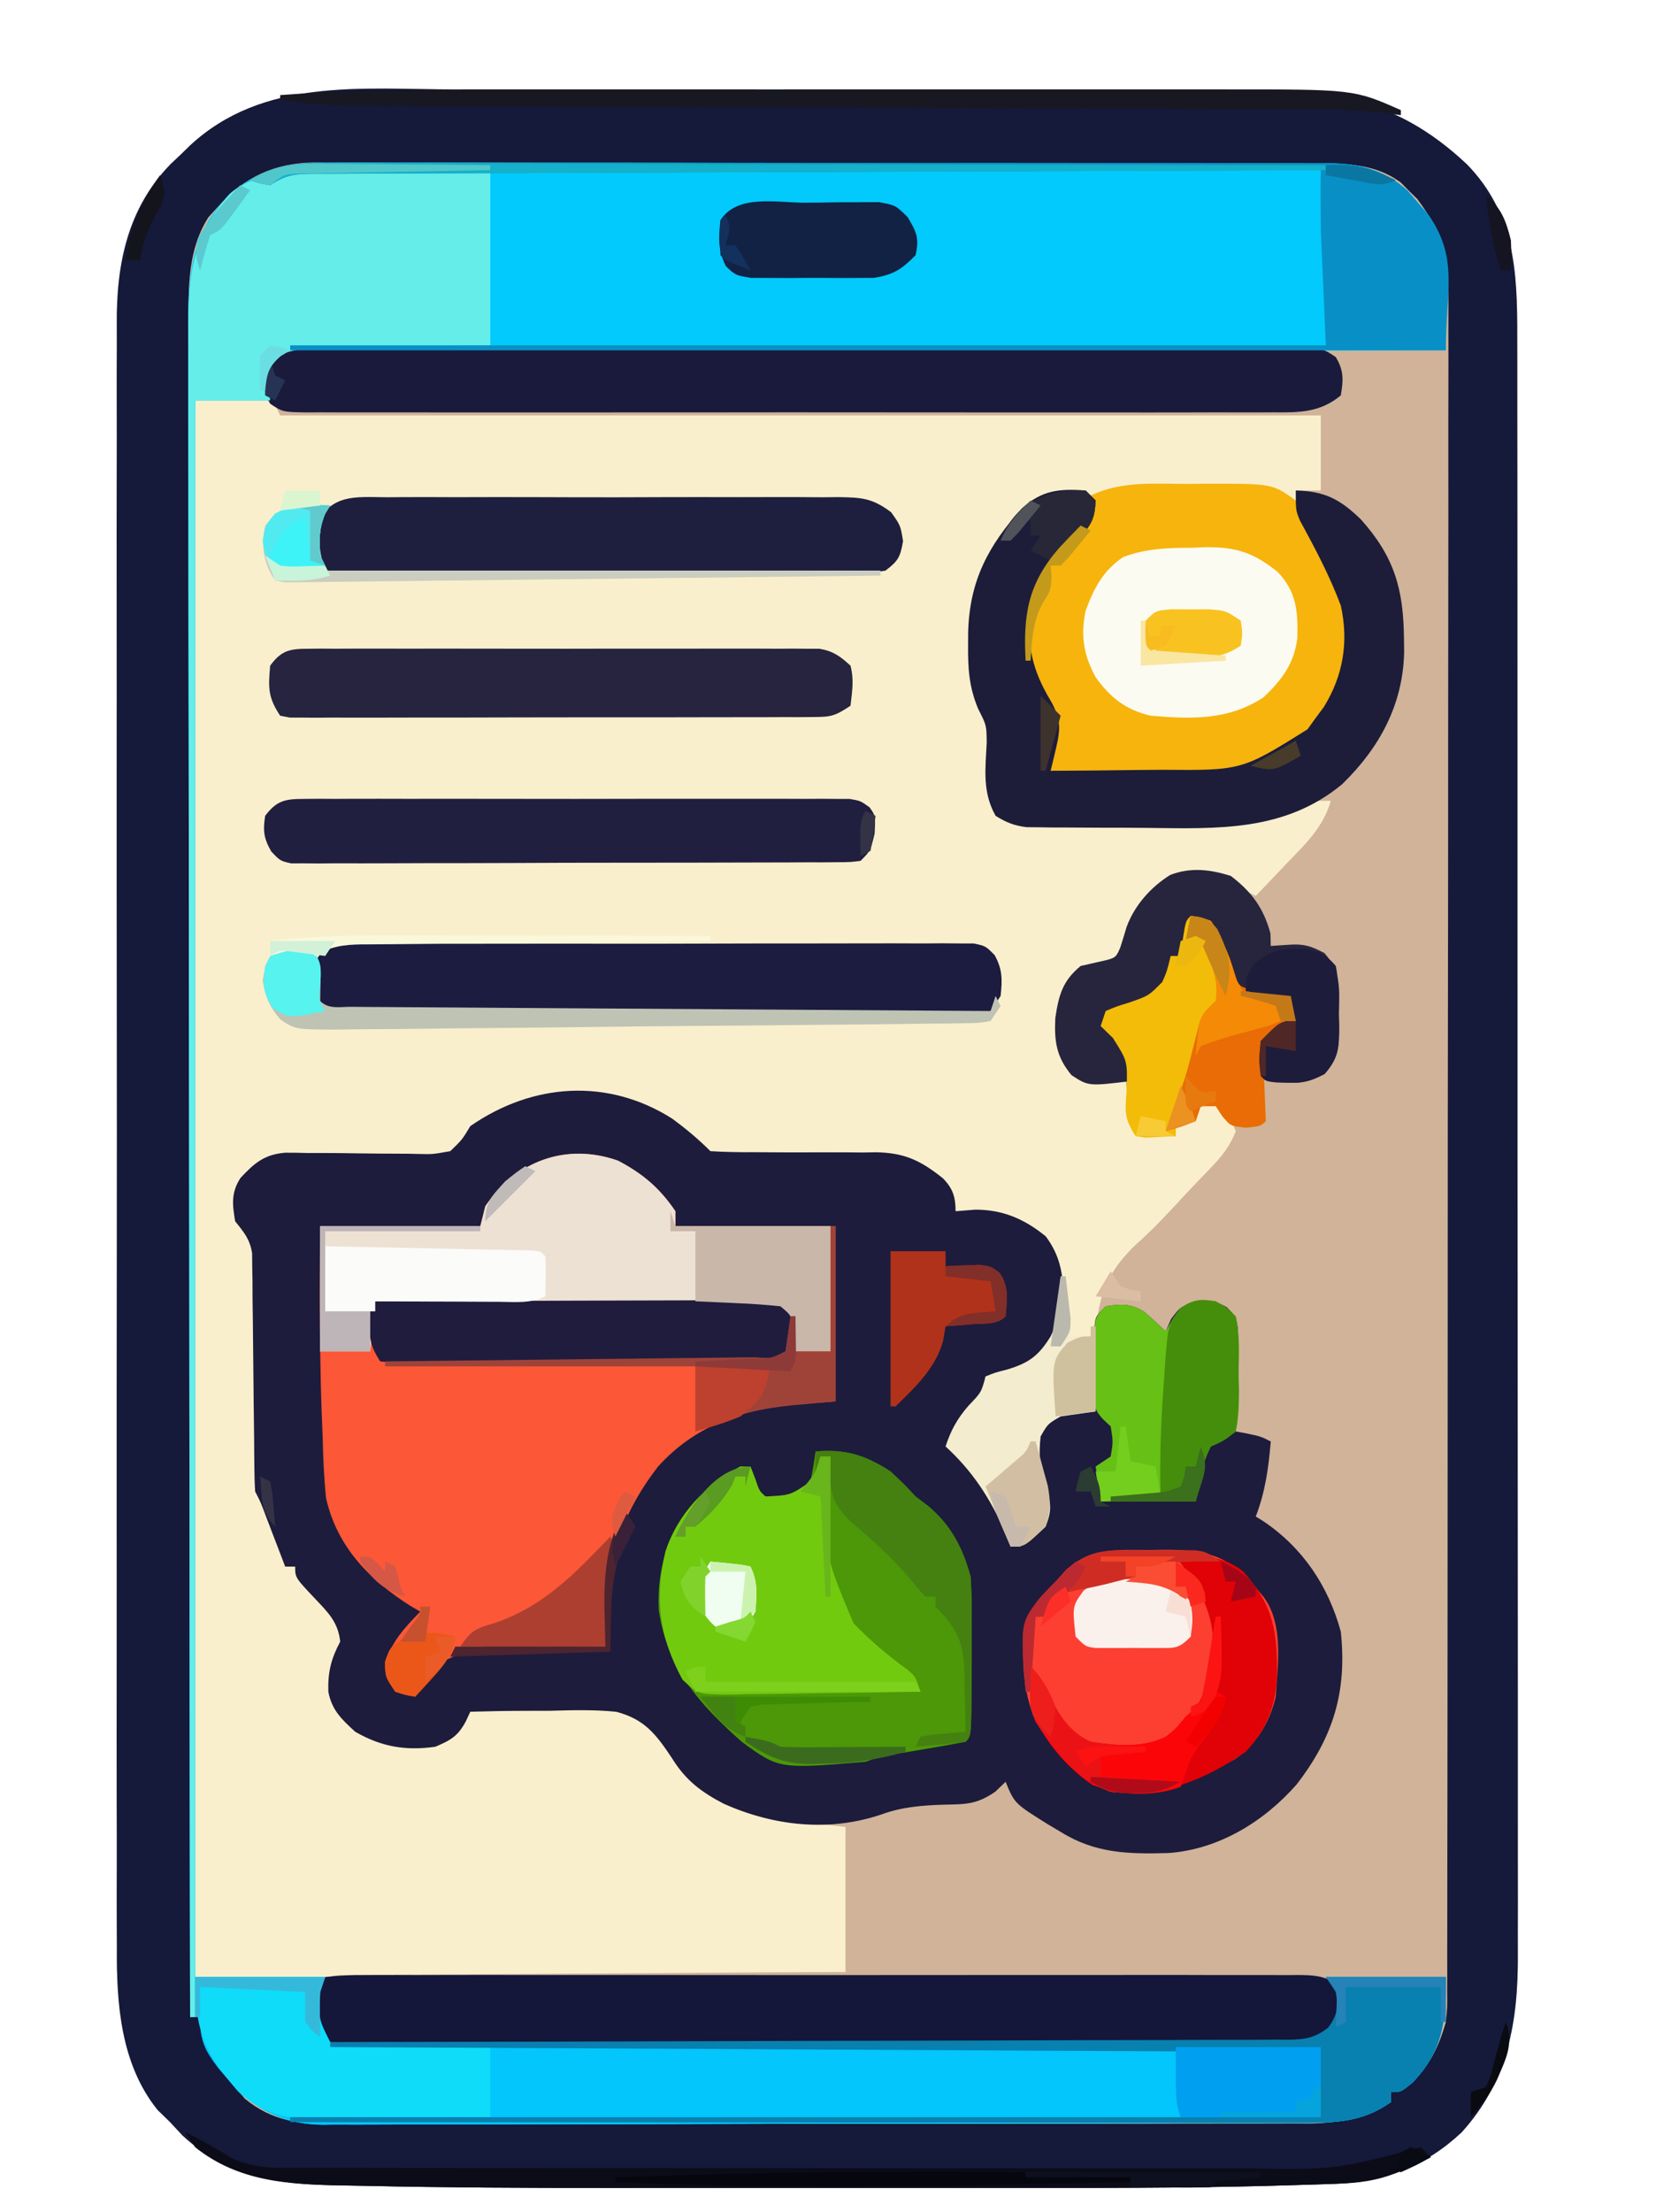 <?xml version="1.0" encoding="UTF-8"?>
<svg version="1.1" xmlns="http://www.w3.org/2000/svg" width="331" height="442">
<path d="M0 0 C1.835 -0.001 3.67 -0.003 5.505 -0.005 C10.439 -0.01 15.372 -0.008 20.306 -0.005 C25.495 -0.002 30.683 -0.005 35.872 -0.006 C44.577 -0.008 53.282 -0.006 61.986 -0.001 C72.025 0.004 82.063 0.003 92.102 -0.003 C100.754 -0.007 109.407 -0.008 118.06 -0.005 C123.213 -0.004 128.366 -0.004 133.52 -0.007 C138.362 -0.01 143.205 -0.008 148.048 -0.002 C149.817 -0.001 151.586 -0.001 153.354 -0.003 C173.354 -0.026 187.233 0.738 202.366 15.004 C211.856 24.792 212.416 36.279 212.377 49.305 C212.38 50.748 212.384 52.19 212.388 53.633 C212.399 57.584 212.397 61.535 212.392 65.487 C212.39 69.753 212.399 74.02 212.406 78.287 C212.419 86.641 212.421 94.995 212.419 103.349 C212.417 110.14 212.419 116.932 212.423 123.724 C212.423 124.691 212.424 125.658 212.425 126.654 C212.426 128.619 212.427 130.584 212.428 132.549 C212.439 150.971 212.437 169.392 212.431 187.814 C212.426 204.658 212.437 221.502 212.456 238.346 C212.475 255.65 212.484 272.954 212.48 290.258 C212.478 299.97 212.48 309.681 212.495 319.392 C212.506 327.66 212.508 335.928 212.496 344.196 C212.49 348.412 212.489 352.628 212.501 356.844 C212.512 360.709 212.508 364.573 212.494 368.438 C212.492 369.831 212.494 371.224 212.502 372.617 C212.574 386.017 210.536 397.959 201.265 408.168 C194.101 414.876 185.906 418.111 176.176 418.441 C174.972 418.482 173.768 418.524 172.527 418.566 C171.217 418.605 169.907 418.644 168.557 418.684 C167.535 418.715 167.535 418.715 166.493 418.747 C150.474 419.234 134.458 419.277 118.432 419.264 C114.365 419.261 110.298 419.264 106.23 419.265 C99.406 419.267 92.583 419.265 85.759 419.26 C77.977 419.254 70.196 419.256 62.414 419.262 C55.623 419.266 48.832 419.267 42.042 419.264 C38.034 419.263 34.027 419.262 30.019 419.266 C14.118 419.277 -1.782 419.207 -17.68 418.857 C-19.19 418.825 -20.7 418.798 -22.21 418.776 C-34.704 418.581 -44.95 417.556 -54.446 408.754 C-55.251 407.888 -56.055 407.022 -56.884 406.129 C-58.121 404.923 -58.121 404.923 -59.384 403.692 C-66.771 394.534 -67.617 382.397 -67.519 371.17 C-67.524 369.715 -67.532 368.261 -67.542 366.806 C-67.563 362.849 -67.553 358.893 -67.537 354.936 C-67.526 350.653 -67.544 346.37 -67.557 342.087 C-67.579 333.713 -67.575 325.339 -67.56 316.966 C-67.549 310.157 -67.547 303.348 -67.553 296.539 C-67.554 295.568 -67.554 294.597 -67.555 293.596 C-67.557 291.622 -67.558 289.649 -67.56 287.676 C-67.574 269.197 -67.558 250.719 -67.531 232.241 C-67.509 216.405 -67.513 200.568 -67.536 184.732 C-67.562 166.315 -67.573 147.899 -67.558 129.483 C-67.556 127.517 -67.554 125.551 -67.553 123.586 C-67.552 122.619 -67.551 121.652 -67.551 120.655 C-67.546 113.859 -67.553 107.062 -67.565 100.265 C-67.579 91.977 -67.575 83.688 -67.549 75.4 C-67.536 71.175 -67.53 66.951 -67.547 62.727 C-67.562 58.852 -67.554 54.978 -67.527 51.104 C-67.522 49.71 -67.524 48.316 -67.537 46.921 C-67.634 34.902 -65.404 23.764 -56.767 14.903 C-56.145 14.318 -55.524 13.732 -54.884 13.129 C-54.242 12.503 -53.6 11.876 -52.938 11.231 C-38.294 -2.38 -18.705 -0.024 0 0 Z " fill="#D0B399" transform="translate(90.884,17.871)"/>
<path d="M0 0 C1.326 -0.008 1.326 -0.008 2.679 -0.017 C5.623 -0.03 8.566 -0.015 11.51 -0.001 C13.628 -0.004 15.746 -0.01 17.864 -0.017 C23.603 -0.031 29.343 -0.02 35.082 -0.003 C41.093 0.011 47.103 0.004 53.114 0.001 C63.206 -0.002 73.297 0.011 83.389 0.035 C95.053 0.061 106.717 0.063 118.381 0.051 C129.608 0.04 140.834 0.047 152.061 0.061 C156.836 0.067 161.612 0.067 166.387 0.062 C172.01 0.057 177.633 0.067 183.257 0.089 C185.319 0.094 187.382 0.095 189.445 0.09 C192.262 0.084 195.079 0.096 197.897 0.114 C198.711 0.108 199.526 0.102 200.365 0.095 C206.62 0.165 211.425 1.33 216.248 5.587 C216.891 6.343 217.535 7.098 218.197 7.876 C218.854 8.626 219.51 9.377 220.186 10.15 C224.31 15.858 224.135 21.01 224.01 27.814 C224.001 28.745 223.992 29.676 223.983 30.636 C223.959 32.925 223.926 35.213 223.885 37.501 C222.686 37.505 221.487 37.508 220.252 37.511 C191.814 37.59 163.376 37.679 134.939 37.781 C131.441 37.794 127.944 37.806 124.446 37.819 C123.75 37.821 123.054 37.824 122.336 37.826 C111.05 37.866 99.765 37.899 88.479 37.929 C76.905 37.96 65.331 37.999 53.758 38.044 C47.254 38.069 40.751 38.091 34.247 38.105 C28.132 38.117 22.017 38.139 15.903 38.169 C13.652 38.178 11.402 38.183 9.152 38.185 C6.091 38.189 3.031 38.204 -0.029 38.223 C-0.93 38.221 -1.831 38.219 -2.759 38.217 C-7.418 38.037 -7.418 38.037 -11.115 40.501 C-11.491 44.823 -11.113 46.505 -9.115 50.501 C59.525 50.501 128.165 50.501 198.885 50.501 C198.885 55.451 198.885 60.401 198.885 65.501 C197.235 65.501 195.585 65.501 193.885 65.501 C195.558 71.209 197.692 76.038 200.572 81.251 C204.486 88.66 205.583 95.667 203.213 103.81 C199.907 111.249 194.45 117.102 187.18 120.649 C183.258 122.105 179.492 121.994 175.354 121.892 C174.039 121.883 174.039 121.883 172.697 121.875 C169.926 121.852 167.156 121.802 164.385 121.751 C162.494 121.731 160.604 121.713 158.713 121.697 C154.103 121.653 149.494 121.584 144.885 121.501 C144.978 120.746 145.071 119.991 145.167 119.214 C145.331 117.728 145.331 117.728 145.498 116.212 C145.612 115.23 145.726 114.249 145.843 113.237 C145.903 109.333 144.333 107.439 141.885 104.501 C138.963 99.243 139.156 93.141 140.315 87.357 C142.445 80.69 147.119 75.345 152.885 71.501 C152.555 69.851 152.225 68.201 151.885 66.501 C146.139 66.042 143.334 66.826 138.885 70.501 C131.435 77.951 129.531 85.886 129.447 96.189 C129.437 96.997 129.427 97.804 129.417 98.637 C129.494 103.967 130.706 107.584 132.885 112.501 C133.108 115.853 133.108 115.853 132.947 119.126 C132.747 123.461 132.759 126.641 134.885 130.501 C137.684 131.434 139.45 131.642 142.349 131.678 C143.702 131.697 143.702 131.697 145.083 131.717 C146.545 131.728 146.545 131.728 148.037 131.739 C149.048 131.748 150.058 131.756 151.099 131.764 C153.244 131.778 155.388 131.789 157.533 131.796 C159.71 131.808 161.887 131.828 164.064 131.858 C179.739 132.328 179.739 132.328 194.715 128.365 C196.885 127.501 196.885 127.501 200.885 127.501 C199.378 132.756 195.955 135.981 192.26 139.814 C191.649 140.459 191.038 141.104 190.408 141.769 C188.907 143.352 187.399 144.93 185.885 146.501 C184.968 146.041 184.968 146.041 184.033 145.572 C179.505 143.316 176.029 141.871 170.885 142.501 C165.003 145.677 161.488 149.308 159.572 155.689 C158.865 157.779 158.865 157.779 157.885 159.501 C154.385 160.751 154.385 160.751 150.885 161.501 C147.314 165.181 147.069 168.856 146.772 173.798 C146.752 176.725 146.752 176.725 148.26 180.126 C151.898 183.418 155.107 183.481 159.885 183.501 C160.113 185.487 160.341 187.473 160.568 189.458 C160.857 191.695 160.857 191.695 161.885 194.501 C164.525 194.501 167.165 194.501 169.885 194.501 C169.885 193.841 169.885 193.181 169.885 192.501 C171.205 192.171 172.525 191.841 173.885 191.501 C174.215 190.181 174.545 188.861 174.885 187.501 C176.697 187.689 176.697 187.689 178.885 188.501 C180.76 190.814 180.76 190.814 181.885 193.501 C180.734 196.558 179.012 198.642 176.76 200.97 C176.14 201.616 175.52 202.263 174.881 202.929 C174.223 203.613 173.564 204.297 172.885 205.001 C171.527 206.459 170.171 207.917 168.815 209.376 C166.524 211.821 164.209 214.152 161.705 216.376 C154.708 223.19 154.037 228.68 153.76 238.251 C153.725 242.005 153.76 245.749 153.885 249.501 C152.78 249.633 151.675 249.764 150.537 249.9 C146.916 250.238 146.916 250.238 144.447 252.126 C142.266 255.441 142.481 257.593 142.885 261.501 C143.235 262.532 143.586 263.564 143.947 264.626 C145.01 267.886 145.14 269.322 143.885 272.501 C139.669 276.501 139.669 276.501 136.885 276.501 C136.297 275.016 136.297 275.016 135.697 273.501 C132.843 266.88 129.207 261.367 123.885 256.501 C124.933 253.262 126.243 250.925 128.447 248.376 C131.027 245.695 131.027 245.695 131.885 242.501 C133.811 241.728 133.811 241.728 136.197 241.126 C140.489 239.837 142.479 238.412 144.885 234.501 C146.295 231.682 146.055 229.269 146.072 226.126 C146.087 224.984 146.101 223.842 146.115 222.665 C145.891 219.58 145.653 217.998 143.885 215.501 C139.644 212.175 135.393 210.31 130.01 210.064 C127.748 209.931 127.748 209.931 125.885 209.501 C124.197 206.689 124.197 206.689 122.885 203.501 C117.906 199.195 114.083 198.98 107.83 199.138 C106.063 199.138 104.296 199.137 102.529 199.136 C99.769 199.157 97.009 199.189 94.249 199.237 C76.805 199.491 76.805 199.491 71.959 195.107 C70.924 193.914 69.897 192.713 68.885 191.501 C66.151 189.952 66.151 189.952 63.572 189.126 C62.341 188.681 62.341 188.681 61.084 188.228 C60.358 187.988 59.633 187.748 58.885 187.501 C57.895 187.171 56.905 186.841 55.885 186.501 C46.425 185.476 37.481 188.025 29.541 193.122 C27.755 194.432 27.755 194.432 26.795 196.56 C24.885 198.501 24.885 198.501 21.227 198.968 C19.709 198.975 18.191 198.963 16.674 198.935 C15.02 198.944 13.367 198.954 11.713 198.964 C9.11 198.956 6.508 198.939 3.905 198.916 C1.39 198.902 -1.123 198.917 -3.639 198.935 C-4.413 198.918 -5.187 198.902 -5.984 198.885 C-10.004 198.922 -11.894 199.331 -15.114 201.814 C-17.718 205.311 -17.736 207.231 -17.115 211.501 C-16.617 212.132 -16.119 212.762 -15.606 213.412 C-13.794 215.951 -13.748 217.281 -13.762 220.371 C-13.758 221.336 -13.755 222.301 -13.751 223.296 C-13.76 224.334 -13.77 225.373 -13.779 226.443 C-13.767 228.658 -13.754 230.874 -13.74 233.089 C-13.736 236.569 -13.74 240.049 -13.755 243.529 C-13.763 246.896 -13.742 250.263 -13.717 253.63 C-13.73 254.654 -13.743 255.679 -13.757 256.734 C-13.69 263.432 -12.323 268.192 -9.188 274.122 C-8.115 276.501 -8.115 276.501 -8.115 280.501 C-7.455 280.501 -6.795 280.501 -6.115 280.501 C-4.748 282.111 -4.748 282.111 -3.24 284.251 C-1.474 286.715 0.082 288.683 2.322 290.751 C2.838 291.329 3.354 291.906 3.885 292.501 C3.697 294.564 3.697 294.564 2.885 296.501 C1.639 300.239 1.24 303.625 1.885 307.501 C4.128 311.064 5.868 312.993 9.635 314.876 C14.973 315.903 19.775 316.444 24.822 314.189 C27.104 312.49 27.104 312.49 28.885 309.501 C33.442 308.77 38.032 308.773 42.64 308.726 C44.918 308.689 47.186 308.583 49.461 308.476 C60.123 308.21 60.123 308.21 64.865 311.686 C67.121 314.187 69.028 316.696 70.885 319.501 C79.586 329.541 91.269 331.24 103.885 332.501 C103.885 342.071 103.885 351.641 103.885 361.501 C100.775 361.516 97.665 361.53 94.462 361.545 C84.208 361.596 73.954 361.662 63.7 361.737 C57.481 361.782 51.261 361.821 45.042 361.848 C39.044 361.874 33.047 361.914 27.049 361.964 C24.757 361.981 22.464 361.993 20.172 361.999 C16.97 362.008 13.769 362.036 10.567 362.069 C9.133 362.067 9.133 362.067 7.67 362.064 C6.366 362.083 6.366 362.083 5.036 362.102 C4.278 362.107 3.52 362.112 2.74 362.116 C0.472 362.361 0.472 362.361 -1.115 365.501 C-1.457 370.155 -1.457 370.155 -0.115 374.501 C25.632 374.595 51.379 374.665 77.126 374.708 C89.08 374.729 101.034 374.757 112.988 374.803 C123.406 374.843 133.823 374.869 144.24 374.878 C149.758 374.883 155.275 374.895 160.793 374.924 C165.984 374.951 171.174 374.96 176.365 374.954 C178.273 374.955 180.18 374.963 182.088 374.978 C184.688 374.998 187.287 374.993 189.887 374.982 C190.646 374.994 191.405 375.006 192.186 375.018 C195.665 374.978 197.548 374.755 200.361 372.631 C202.247 369.995 202.374 368.679 201.885 365.501 C200.895 364.016 200.895 364.016 199.885 362.501 C207.805 362.501 215.725 362.501 223.885 362.501 C223.885 371.307 223.363 377.134 217.26 383.564 C214.885 385.501 214.885 385.501 212.885 385.501 C212.885 386.161 212.885 386.821 212.885 387.501 C207.033 391.681 201.345 391.65 194.365 391.648 C193.509 391.652 192.653 391.656 191.771 391.66 C188.903 391.671 186.035 391.674 183.167 391.678 C181.11 391.684 179.053 391.691 176.997 391.698 C170.245 391.719 163.492 391.73 156.74 391.739 C154.415 391.744 152.089 391.748 149.764 391.752 C138.841 391.771 127.917 391.785 116.994 391.793 C104.387 391.803 91.78 391.83 79.172 391.87 C69.425 391.9 59.678 391.915 49.931 391.918 C44.11 391.921 38.29 391.93 32.469 391.955 C26.993 391.978 21.518 391.982 16.043 391.972 C14.035 391.971 12.028 391.978 10.02 391.991 C7.275 392.009 4.531 392.002 1.786 391.989 C0.6 392.005 0.6 392.005 -0.609 392.022 C-7.374 391.944 -12.544 389.819 -17.576 385.282 C-18.208 384.53 -18.839 383.777 -19.49 383.001 C-20.461 381.872 -20.461 381.872 -21.451 380.72 C-24.23 377.015 -25.115 375.233 -25.115 370.501 C-25.775 370.501 -26.435 370.501 -27.115 370.501 C-27.184 326.194 -27.237 281.887 -27.268 237.579 C-27.272 232.348 -27.276 227.118 -27.28 221.887 C-27.281 220.845 -27.281 219.804 -27.282 218.731 C-27.295 201.869 -27.319 185.007 -27.347 168.145 C-27.375 150.844 -27.391 133.542 -27.397 116.241 C-27.402 105.564 -27.415 94.888 -27.439 84.212 C-27.455 76.891 -27.46 69.57 -27.456 62.249 C-27.454 58.026 -27.457 53.802 -27.473 49.578 C-27.487 45.708 -27.488 41.839 -27.478 37.969 C-27.477 36.572 -27.48 35.175 -27.49 33.777 C-27.548 24.553 -27.424 15.395 -20.928 8.189 C-20.398 7.574 -19.868 6.959 -19.322 6.325 C-13.323 1.367 -7.659 -0.091 0 0 Z " fill="#FAEFCC" transform="translate(65.115,32.499)"/>
<path d="M0 0 C2.721 2.011 5.201 4.076 7.594 6.469 C10.511 6.642 13.341 6.697 16.258 6.672 C18.038 6.682 19.818 6.694 21.598 6.707 C24.402 6.717 27.206 6.719 30.01 6.699 C32.719 6.684 35.425 6.707 38.133 6.734 C38.96 6.719 39.788 6.704 40.64 6.688 C46.377 6.783 49.612 8.324 54.079 11.901 C56.064 13.955 56.594 15.626 56.594 18.469 C57.893 18.366 59.193 18.262 60.531 18.156 C66.042 18.156 70.331 20.002 74.594 23.469 C78.787 28.977 78.338 34.832 77.594 41.469 C75.349 46.39 72.354 48.943 67.594 51.469 C64.719 51.719 64.719 51.719 62.594 51.469 C62.492 52.041 62.39 52.613 62.285 53.203 C61.471 55.872 60.247 57.528 58.531 59.719 C57.983 60.425 57.436 61.132 56.871 61.859 C56.45 62.39 56.028 62.922 55.594 63.469 C56.902 66.328 58.343 68.473 60.469 70.781 C64.419 75.293 67.594 79.261 67.594 85.469 C69.904 83.819 72.214 82.169 74.594 80.469 C74.377 78.551 74.377 78.551 74.156 76.594 C74.075 75.874 73.994 75.155 73.91 74.414 C73.681 72.395 73.681 72.395 72.594 70.469 C72.103 66.135 72.116 64.149 74.656 60.531 C78.265 57.998 80.283 58.301 84.594 58.469 C84.583 57.904 84.573 57.339 84.562 56.756 C84.521 54.202 84.494 51.648 84.469 49.094 C84.452 48.204 84.435 47.315 84.418 46.398 C84.412 45.548 84.405 44.697 84.398 43.82 C84.388 43.035 84.377 42.249 84.367 41.44 C84.594 39.469 84.594 39.469 86.594 37.469 C89.632 36.985 91.684 36.878 94.32 38.59 C95.796 39.824 97.201 41.142 98.594 42.469 C98.944 41.664 99.295 40.86 99.656 40.031 C101.594 37.469 101.594 37.469 105.031 36.469 C108.594 36.469 108.594 36.469 110.792 37.636 C112.594 39.469 112.594 39.469 113.048 41.921 C113.027 42.869 113.006 43.816 112.984 44.793 C112.971 45.821 112.959 46.849 112.945 47.908 C112.895 49.516 112.895 49.516 112.844 51.156 C112.826 52.24 112.808 53.323 112.789 54.439 C112.742 57.117 112.676 59.792 112.594 62.469 C113.377 62.613 114.161 62.758 114.969 62.906 C117.594 63.469 117.594 63.469 119.594 64.469 C119.148 69.742 118.51 74.486 116.594 79.469 C117.09 79.774 117.586 80.08 118.098 80.395 C125.97 85.698 131.09 93.309 133.594 102.469 C134.858 114.489 132.103 123.483 124.77 132.988 C118.193 140.486 109.068 146.037 99.02 146.707 C91.114 146.92 84.468 146.778 77.594 142.469 C76.372 141.746 76.372 141.746 75.125 141.008 C68.377 136.801 68.377 136.801 66.594 132.469 C65.917 133.117 65.24 133.766 64.543 134.434 C60.915 136.937 58.777 136.963 54.406 137.031 C49.924 137.173 45.9 137.472 41.656 139.031 C31.179 142.529 20.241 141.285 10.289 136.871 C5.782 134.526 2.657 132.186 -0.044 127.823 C-3.219 123.047 -5.537 119.953 -11.232 118.479 C-15.647 118.034 -20.04 118.146 -24.469 118.281 C-26.018 118.288 -27.566 118.29 -29.115 118.287 C-32.882 118.29 -36.641 118.361 -40.406 118.469 C-40.694 119.093 -40.981 119.717 -41.277 120.359 C-42.878 123.351 -44.281 124.139 -47.406 125.469 C-53.343 126.293 -58.161 125.495 -63.406 122.469 C-66.117 119.989 -68.096 118.144 -68.781 114.441 C-68.897 110.543 -68.214 107.843 -66.406 104.469 C-66.807 100.579 -68.846 98.61 -71.469 95.844 C-75.406 91.678 -75.406 91.678 -75.406 89.469 C-76.066 89.469 -76.726 89.469 -77.406 89.469 C-77.93 88.096 -77.93 88.096 -78.465 86.695 C-78.92 85.507 -79.375 84.318 -79.844 83.094 C-80.296 81.91 -80.749 80.727 -81.215 79.508 C-82.299 76.608 -82.299 76.608 -83.406 74.469 C-83.51 72.887 -83.552 71.301 -83.564 69.715 C-83.574 68.727 -83.584 67.739 -83.595 66.721 C-83.602 65.651 -83.61 64.58 -83.617 63.477 C-83.645 61.223 -83.674 58.969 -83.703 56.715 C-83.744 53.151 -83.781 49.587 -83.808 46.023 C-83.835 42.591 -83.881 39.159 -83.93 35.727 C-83.935 34.126 -83.935 34.126 -83.94 32.494 C-83.956 31.5 -83.973 30.505 -83.99 29.481 C-83.998 28.608 -84.006 27.734 -84.014 26.835 C-84.486 23.99 -85.634 22.698 -87.406 20.469 C-87.963 17.131 -88.241 14.755 -86.339 11.824 C-83.56 8.835 -81.547 7.11 -77.392 6.775 C-75.884 6.768 -74.375 6.791 -72.867 6.84 C-72.064 6.838 -71.261 6.836 -70.433 6.834 C-67.881 6.83 -65.333 6.864 -62.781 6.906 C-60.223 6.943 -57.667 6.971 -55.108 6.968 C-53.521 6.966 -51.933 6.987 -50.347 7.034 C-47.889 7.087 -47.889 7.087 -44.406 6.469 C-42.023 4.169 -42.023 4.169 -40.406 1.469 C-27.958 -7.169 -12.89 -8.203 0 0 Z " fill="#1D1C3C" transform="translate(134.406,223.531)"/>
<path d="M0 0 C1.835 -0.001 3.67 -0.003 5.505 -0.005 C10.439 -0.01 15.372 -0.008 20.306 -0.005 C25.495 -0.002 30.683 -0.005 35.872 -0.006 C44.577 -0.008 53.282 -0.006 61.986 -0.001 C72.025 0.004 82.063 0.003 92.102 -0.003 C100.754 -0.007 109.407 -0.008 118.06 -0.005 C123.213 -0.004 128.366 -0.004 133.52 -0.007 C138.362 -0.01 143.205 -0.008 148.048 -0.002 C149.817 -0.001 151.586 -0.001 153.354 -0.003 C173.354 -0.026 187.233 0.738 202.366 15.004 C211.856 24.792 212.416 36.279 212.377 49.305 C212.38 50.748 212.384 52.19 212.388 53.633 C212.399 57.584 212.397 61.535 212.392 65.487 C212.39 69.753 212.399 74.02 212.406 78.287 C212.419 86.641 212.421 94.995 212.419 103.349 C212.417 110.14 212.419 116.932 212.423 123.724 C212.423 124.691 212.424 125.658 212.425 126.654 C212.426 128.619 212.427 130.584 212.428 132.549 C212.439 150.971 212.437 169.392 212.431 187.814 C212.426 204.658 212.437 221.502 212.456 238.346 C212.475 255.65 212.484 272.954 212.48 290.258 C212.478 299.97 212.48 309.681 212.495 319.392 C212.506 327.66 212.508 335.928 212.496 344.196 C212.49 348.412 212.489 352.628 212.501 356.844 C212.512 360.709 212.508 364.573 212.494 368.438 C212.492 369.831 212.494 371.224 212.502 372.617 C212.574 386.017 210.536 397.959 201.265 408.168 C194.101 414.876 185.906 418.111 176.176 418.441 C174.972 418.482 173.768 418.524 172.527 418.566 C171.217 418.605 169.907 418.644 168.557 418.684 C167.535 418.715 167.535 418.715 166.493 418.747 C150.474 419.234 134.458 419.277 118.432 419.264 C114.365 419.261 110.298 419.264 106.23 419.265 C99.406 419.267 92.583 419.265 85.759 419.26 C77.977 419.254 70.196 419.256 62.414 419.262 C55.623 419.266 48.832 419.267 42.042 419.264 C38.034 419.263 34.027 419.262 30.019 419.266 C14.118 419.277 -1.782 419.207 -17.68 418.857 C-19.19 418.825 -20.7 418.798 -22.21 418.776 C-34.704 418.581 -44.95 417.556 -54.446 408.754 C-55.251 407.888 -56.055 407.022 -56.884 406.129 C-58.121 404.923 -58.121 404.923 -59.384 403.692 C-66.771 394.534 -67.617 382.397 -67.519 371.17 C-67.524 369.715 -67.532 368.261 -67.542 366.806 C-67.563 362.849 -67.553 358.893 -67.537 354.936 C-67.526 350.653 -67.544 346.37 -67.557 342.087 C-67.579 333.713 -67.575 325.339 -67.56 316.966 C-67.549 310.157 -67.547 303.348 -67.553 296.539 C-67.554 295.568 -67.554 294.597 -67.555 293.596 C-67.557 291.622 -67.558 289.649 -67.56 287.676 C-67.574 269.197 -67.558 250.719 -67.531 232.241 C-67.509 216.405 -67.513 200.568 -67.536 184.732 C-67.562 166.315 -67.573 147.899 -67.558 129.483 C-67.556 127.517 -67.554 125.551 -67.553 123.586 C-67.552 122.619 -67.551 121.652 -67.551 120.655 C-67.546 113.859 -67.553 107.062 -67.565 100.265 C-67.579 91.977 -67.575 83.688 -67.549 75.4 C-67.536 71.175 -67.53 66.951 -67.547 62.727 C-67.562 58.852 -67.554 54.978 -67.527 51.104 C-67.522 49.71 -67.524 48.316 -67.537 46.921 C-67.634 34.902 -65.404 23.764 -56.767 14.903 C-56.145 14.318 -55.524 13.732 -54.884 13.129 C-54.242 12.503 -53.6 11.876 -52.938 11.231 C-38.294 -2.38 -18.705 -0.024 0 0 Z M-47.259 23.379 C-47.906 24.086 -48.553 24.792 -49.22 25.52 C-53.971 32.97 -53.163 41.839 -53.124 50.341 C-53.125 51.787 -53.127 53.234 -53.129 54.68 C-53.134 58.641 -53.126 62.602 -53.116 66.563 C-53.107 70.84 -53.11 75.117 -53.112 79.393 C-53.113 86.798 -53.107 94.204 -53.095 101.609 C-53.079 112.315 -53.074 123.021 -53.071 133.728 C-53.067 151.099 -53.054 168.471 -53.035 185.842 C-53.016 202.715 -53.002 219.587 -52.994 236.46 C-52.993 237.5 -52.993 238.541 -52.992 239.613 C-52.989 244.832 -52.987 250.051 -52.984 255.27 C-52.964 298.557 -52.928 341.843 -52.884 385.129 C-52.224 385.129 -51.564 385.129 -50.884 385.129 C-50.843 385.954 -50.801 386.779 -50.759 387.629 C-49.564 392.408 -47.02 395.412 -43.884 399.129 C-43.244 399.893 -42.605 400.656 -41.946 401.442 C-36.425 405.96 -30.968 406.567 -24.11 406.504 C-22.821 406.51 -22.821 406.51 -21.506 406.516 C-18.64 406.525 -15.773 406.513 -12.907 406.502 C-10.847 406.504 -8.787 406.508 -6.726 406.513 C-1.14 406.522 4.447 406.513 10.033 406.499 C15.882 406.488 21.73 406.492 27.578 406.494 C37.397 406.495 47.217 406.484 57.036 406.466 C68.389 406.444 79.741 406.441 91.093 406.447 C102.016 406.453 112.939 406.447 123.861 406.436 C128.509 406.431 133.157 406.43 137.805 406.433 C143.277 406.434 148.749 406.426 154.221 406.41 C156.23 406.406 158.238 406.405 160.246 406.408 C162.987 406.411 165.728 406.402 168.469 406.39 C169.264 406.394 170.059 406.398 170.878 406.402 C176.915 406.354 181.77 405.008 187.116 402.129 C187.116 401.469 187.116 400.809 187.116 400.129 C187.673 399.923 188.23 399.717 188.804 399.504 C194.228 396.279 196.426 391.994 198.116 386.129 C198.414 383.088 198.414 383.088 198.373 379.885 C198.383 378.025 198.383 378.025 198.393 376.127 C198.39 374.759 198.387 373.391 198.384 372.022 C198.387 370.563 198.392 369.103 198.397 367.644 C198.41 363.636 198.409 359.629 198.407 355.622 C198.407 351.299 198.418 346.976 198.427 342.652 C198.444 334.184 198.449 325.716 198.45 317.248 C198.451 310.365 198.455 303.482 198.462 296.599 C198.479 277.086 198.489 257.572 198.487 238.059 C198.487 236.481 198.487 236.481 198.487 234.871 C198.487 233.291 198.487 233.291 198.487 231.68 C198.486 214.607 198.505 197.535 198.533 180.463 C198.562 162.934 198.576 145.405 198.574 127.876 C198.573 118.034 198.579 108.193 198.6 98.351 C198.618 89.973 198.623 81.595 198.609 73.216 C198.603 68.942 198.603 64.668 198.62 60.393 C198.636 56.479 198.633 52.564 198.615 48.65 C198.612 47.235 198.616 45.821 198.627 44.406 C198.694 35.275 198.044 29.277 192.405 21.887 C191.856 21.348 191.307 20.81 190.741 20.254 C190.197 19.7 189.653 19.146 189.093 18.575 C183.947 14.812 178.346 14.839 172.248 14.862 C171.367 14.857 170.485 14.853 169.577 14.848 C166.629 14.836 163.682 14.837 160.734 14.839 C158.618 14.833 156.502 14.826 154.386 14.819 C148.642 14.801 142.898 14.796 137.155 14.795 C133.565 14.793 129.976 14.789 126.387 14.784 C113.864 14.765 101.341 14.757 88.818 14.759 C77.147 14.76 65.476 14.739 53.805 14.707 C43.782 14.681 33.759 14.67 23.736 14.672 C17.751 14.672 11.766 14.667 5.781 14.645 C0.152 14.626 -5.477 14.626 -11.106 14.64 C-13.17 14.642 -15.234 14.638 -17.298 14.626 C-20.12 14.61 -22.94 14.62 -25.762 14.635 C-26.982 14.619 -26.982 14.619 -28.226 14.604 C-35.997 14.697 -42.085 17.509 -47.259 23.379 Z " fill="#15193A" transform="translate(90.884,17.871)"/>
<path d="M0 0 C1.326 -0.008 1.326 -0.008 2.679 -0.017 C5.623 -0.03 8.566 -0.015 11.51 -0.001 C13.628 -0.004 15.746 -0.01 17.864 -0.017 C23.603 -0.031 29.343 -0.02 35.082 -0.003 C41.093 0.011 47.103 0.004 53.114 0.001 C63.206 -0.002 73.297 0.011 83.389 0.035 C95.053 0.061 106.717 0.063 118.381 0.051 C129.608 0.04 140.834 0.047 152.061 0.061 C156.836 0.067 161.612 0.067 166.387 0.062 C172.01 0.057 177.633 0.067 183.257 0.089 C185.319 0.094 187.382 0.095 189.445 0.09 C192.262 0.084 195.079 0.096 197.897 0.114 C198.711 0.108 199.526 0.102 200.365 0.095 C206.62 0.165 211.425 1.33 216.248 5.587 C216.891 6.343 217.535 7.098 218.197 7.876 C218.854 8.626 219.51 9.377 220.186 10.15 C224.31 15.858 224.135 21.01 224.01 27.814 C224.001 28.745 223.992 29.676 223.983 30.636 C223.959 32.925 223.926 35.213 223.885 37.501 C222.686 37.505 221.487 37.508 220.252 37.511 C191.814 37.59 163.376 37.679 134.939 37.781 C131.441 37.794 127.944 37.806 124.446 37.819 C123.75 37.821 123.054 37.824 122.336 37.826 C111.05 37.866 99.765 37.899 88.479 37.929 C76.905 37.96 65.331 37.999 53.758 38.044 C47.254 38.069 40.751 38.091 34.247 38.105 C28.132 38.117 22.017 38.139 15.903 38.169 C13.652 38.178 11.402 38.183 9.152 38.185 C6.091 38.189 3.031 38.204 -0.029 38.223 C-0.93 38.221 -1.831 38.219 -2.759 38.217 C-7.418 38.037 -7.418 38.037 -11.115 40.501 C-11.115 42.811 -11.115 45.121 -11.115 47.501 C-16.065 47.501 -21.015 47.501 -26.115 47.501 C-26.115 151.451 -26.115 255.401 -26.115 362.501 C-17.535 362.501 -8.955 362.501 -0.115 362.501 C-0.445 363.491 -0.775 364.481 -1.115 365.501 C-1.421 370.156 -1.421 370.156 -0.115 374.501 C25.632 374.595 51.379 374.665 77.126 374.708 C89.08 374.729 101.034 374.757 112.988 374.803 C123.406 374.843 133.823 374.869 144.24 374.878 C149.758 374.883 155.275 374.895 160.793 374.924 C165.984 374.951 171.174 374.96 176.365 374.954 C178.273 374.955 180.18 374.963 182.088 374.978 C184.688 374.998 187.287 374.993 189.887 374.982 C190.646 374.994 191.405 375.006 192.186 375.018 C195.665 374.978 197.548 374.755 200.361 372.631 C202.247 369.995 202.374 368.679 201.885 365.501 C200.895 364.016 200.895 364.016 199.885 362.501 C207.805 362.501 215.725 362.501 223.885 362.501 C223.885 371.307 223.363 377.134 217.26 383.564 C214.885 385.501 214.885 385.501 212.885 385.501 C212.885 386.161 212.885 386.821 212.885 387.501 C207.033 391.681 201.345 391.65 194.365 391.648 C193.509 391.652 192.653 391.656 191.771 391.66 C188.903 391.671 186.035 391.674 183.167 391.678 C181.11 391.684 179.053 391.691 176.997 391.698 C170.245 391.719 163.492 391.73 156.74 391.739 C154.415 391.744 152.089 391.748 149.764 391.752 C138.841 391.771 127.917 391.785 116.994 391.793 C104.387 391.803 91.78 391.83 79.172 391.87 C69.425 391.9 59.678 391.915 49.931 391.918 C44.11 391.921 38.29 391.93 32.469 391.955 C26.993 391.978 21.518 391.982 16.043 391.972 C14.035 391.971 12.028 391.978 10.02 391.991 C7.275 392.009 4.531 392.002 1.786 391.989 C0.6 392.005 0.6 392.005 -0.609 392.022 C-7.374 391.944 -12.544 389.819 -17.576 385.282 C-18.208 384.53 -18.839 383.777 -19.49 383.001 C-20.461 381.872 -20.461 381.872 -21.451 380.72 C-24.23 377.015 -25.115 375.233 -25.115 370.501 C-25.775 370.501 -26.435 370.501 -27.115 370.501 C-27.184 326.194 -27.237 281.887 -27.268 237.579 C-27.272 232.348 -27.276 227.118 -27.28 221.887 C-27.281 220.845 -27.281 219.804 -27.282 218.731 C-27.295 201.869 -27.319 185.007 -27.347 168.145 C-27.375 150.844 -27.391 133.542 -27.397 116.241 C-27.402 105.564 -27.415 94.888 -27.439 84.212 C-27.455 76.891 -27.46 69.57 -27.456 62.249 C-27.454 58.026 -27.457 53.802 -27.473 49.578 C-27.487 45.708 -27.488 41.839 -27.478 37.969 C-27.477 36.572 -27.48 35.175 -27.49 33.777 C-27.548 24.553 -27.424 15.395 -20.928 8.189 C-20.398 7.574 -19.868 6.959 -19.322 6.325 C-13.323 1.367 -7.659 -0.091 0 0 Z " fill="#02CAFC" transform="translate(65.115,32.499)"/>
<path d="M0 0 C4.923 2.577 8.35 5.489 11.453 10.094 C11.453 11.084 11.453 12.074 11.453 13.094 C22.013 13.094 32.573 13.094 43.453 13.094 C43.453 24.644 43.453 36.194 43.453 48.094 C40.731 48.3 38.008 48.506 35.203 48.719 C24.57 49.77 15.331 52.986 7.98 61.109 C1.248 69.857 -1.721 78.059 -2.172 89.031 C-2.211 89.81 -2.249 90.59 -2.289 91.393 C-2.382 93.293 -2.466 95.193 -2.547 97.094 C-3.414 97.077 -4.281 97.06 -5.174 97.043 C-8.425 97.001 -11.673 97.001 -14.925 97.027 C-16.325 97.03 -17.726 97.017 -19.126 96.988 C-27.706 96.697 -27.706 96.697 -35.301 100.168 C-37.274 102.389 -38.976 104.576 -40.547 107.094 C-42.422 106.781 -42.422 106.781 -44.547 106.094 C-46.547 103.094 -46.547 103.094 -46.547 100.344 C-45.204 95.978 -42.681 93.334 -39.547 90.094 C-40.176 89.728 -40.805 89.362 -41.453 88.984 C-49.668 83.788 -56.175 77.178 -58.373 67.429 C-58.784 63.406 -58.967 59.446 -59.047 55.406 C-59.103 53.96 -59.161 52.514 -59.222 51.069 C-59.39 46.744 -59.482 42.421 -59.547 38.094 C-59.567 36.786 -59.586 35.478 -59.606 34.13 C-59.685 27.112 -59.631 20.115 -59.547 13.094 C-48.987 13.094 -38.427 13.094 -27.547 13.094 C-27.217 11.774 -26.887 10.454 -26.547 9.094 C-20.47 0.09 -10.379 -3.693 0 0 Z " fill="#FC5736" transform="translate(123.547,231.906)"/>
<path d="M0 0 C0.907 0.001 1.814 0.003 2.749 0.004 C5.653 0.01 8.557 0.022 11.461 0.035 C13.427 0.04 15.393 0.045 17.359 0.049 C22.185 0.059 27.01 0.079 31.836 0.098 C31.836 11.648 31.836 23.198 31.836 35.098 C28.995 35.135 26.154 35.172 23.227 35.211 C20.473 35.257 17.719 35.308 14.966 35.36 C13.053 35.393 11.14 35.421 9.228 35.444 C6.477 35.478 3.727 35.53 0.977 35.586 C0.122 35.592 -0.732 35.599 -1.612 35.605 C-5.001 35.689 -7.598 35.857 -10.735 37.192 C-12.864 39.634 -12.864 39.634 -12.164 46.098 C-17.114 46.098 -22.064 46.098 -27.164 46.098 C-27.164 150.048 -27.164 253.998 -27.164 361.098 C-18.584 361.098 -10.004 361.098 -1.164 361.098 C-1.494 362.088 -1.824 363.078 -2.164 364.098 C-2.469 368.752 -2.469 368.752 -1.164 373.098 C24.583 373.191 50.33 373.262 76.077 373.305 C88.031 373.326 99.985 373.354 111.939 373.399 C122.357 373.439 132.774 373.465 143.191 373.474 C148.709 373.479 154.226 373.492 159.744 373.521 C164.935 373.548 170.125 373.556 175.316 373.55 C177.224 373.551 179.131 373.559 181.039 373.574 C183.639 373.594 186.238 373.59 188.838 373.579 C189.597 373.59 190.356 373.602 191.137 373.614 C194.616 373.574 196.499 373.352 199.312 371.228 C201.198 368.591 201.325 367.275 200.836 364.098 C199.846 362.613 199.846 362.613 198.836 361.098 C206.756 361.098 214.676 361.098 222.836 361.098 C222.836 369.904 222.314 375.731 216.211 382.16 C213.836 384.098 213.836 384.098 211.836 384.098 C211.836 384.758 211.836 385.418 211.836 386.098 C205.984 390.278 200.296 390.246 193.316 390.245 C192.46 390.249 191.604 390.252 190.722 390.256 C187.854 390.267 184.986 390.271 182.118 390.275 C180.061 390.281 178.005 390.288 175.948 390.295 C169.196 390.316 162.444 390.326 155.691 390.336 C153.366 390.34 151.04 390.344 148.715 390.348 C137.792 390.367 126.868 390.382 115.945 390.39 C103.338 390.4 90.731 390.426 78.123 390.466 C68.376 390.497 58.629 390.511 48.882 390.515 C43.061 390.517 37.241 390.526 31.42 390.551 C25.945 390.574 20.469 390.579 14.994 390.568 C12.986 390.568 10.979 390.574 8.971 390.588 C6.226 390.606 3.482 390.599 0.737 390.585 C-0.449 390.602 -0.449 390.602 -1.658 390.619 C-8.423 390.541 -13.593 388.416 -18.625 383.879 C-19.257 383.126 -19.888 382.373 -20.539 381.598 C-21.51 380.468 -21.51 380.468 -22.5 379.316 C-25.279 375.611 -26.164 373.829 -26.164 369.098 C-26.824 369.098 -27.484 369.098 -28.164 369.098 C-28.233 324.79 -28.286 280.483 -28.317 236.176 C-28.321 230.945 -28.325 225.714 -28.329 220.483 C-28.33 219.442 -28.33 218.4 -28.331 217.328 C-28.344 200.466 -28.368 183.604 -28.396 166.742 C-28.424 149.44 -28.44 132.139 -28.446 114.837 C-28.45 104.161 -28.463 93.485 -28.488 82.809 C-28.504 75.488 -28.508 68.167 -28.505 60.846 C-28.503 56.622 -28.506 52.398 -28.522 48.175 C-28.536 44.305 -28.537 40.435 -28.527 36.565 C-28.525 35.168 -28.529 33.771 -28.539 32.374 C-28.608 21.414 -27.751 12.906 -20.074 4.691 C-17.201 2.294 -14.824 1.744 -11.164 1.098 C-7.728 -0.62 -3.78 -0.022 0 0 Z " fill="#02C6FC" transform="translate(66.164,33.902)"/>
<path d="M0 0 C1.302 -0.016 2.604 -0.032 3.945 -0.049 C16.927 -0.055 16.927 -0.055 21.625 3.312 C23.884 6.42 25.487 9.693 27.062 13.188 C27.715 14.605 27.715 14.605 28.381 16.052 C31.939 24.203 33.565 30.839 30.941 39.594 C27.712 47.056 22.169 52.923 14.92 56.461 C10.998 57.916 7.232 57.806 3.094 57.703 C1.779 57.695 1.779 57.695 0.438 57.686 C-2.334 57.664 -5.104 57.614 -7.875 57.562 C-9.766 57.542 -11.656 57.524 -13.547 57.508 C-18.157 57.464 -22.766 57.395 -27.375 57.312 C-27.282 56.558 -27.189 55.803 -27.093 55.025 C-26.983 54.034 -26.874 53.044 -26.762 52.023 C-26.591 50.551 -26.591 50.551 -26.417 49.048 C-26.357 45.144 -27.927 43.25 -30.375 40.312 C-33.296 35.054 -33.104 28.953 -31.945 23.168 C-29.815 16.501 -25.141 11.156 -19.375 7.312 C-19.125 4.729 -19.125 4.729 -19.375 2.312 C-13.128 -0.622 -6.774 -0.017 0 0 Z " fill="#F6B40D" transform="translate(237.375,96.688)"/>
<path d="M0 0 C5.995 -0.5 9.957 0.705 15 4 C17.688 6.5 17.688 6.5 20 9 C21.268 9.959 21.268 9.959 22.562 10.938 C27.139 14.81 29.431 19.294 31 25 C31.169 27.512 31.238 30.033 31.23 32.551 C31.23 33.25 31.23 33.95 31.229 34.67 C31.226 36.137 31.218 37.603 31.206 39.07 C31.187 41.323 31.185 43.576 31.186 45.83 C31.148 56.852 31.148 56.852 30 58 C27.21 58.54 24.428 59.037 21.625 59.5 C20.075 59.758 18.526 60.019 16.977 60.281 C16.286 60.395 15.596 60.509 14.885 60.627 C12.787 61.001 12.787 61.001 10 62 C-7.263 63.455 -7.263 63.455 -14.723 58.023 C-23.254 50.443 -29.686 43.26 -31.332 31.66 C-31.723 23.42 -29.496 16.315 -24.125 10.062 C-21.349 7.064 -18.623 4.907 -15 3 C-14.34 3 -13.68 3 -13 3 C-12.536 4.207 -12.536 4.207 -12.062 5.438 C-11.237 7.891 -11.237 7.891 -10 9 C-4.975 8.715 -4.975 8.715 -1 6 C-0.602 4.012 -0.262 2.011 0 0 Z " fill="#4C9808" transform="translate(163,290)"/>
<path d="M0 0 C2.68 -0.301 5.13 -0.404 7.813 -0.381 C8.629 -0.386 9.446 -0.39 10.287 -0.395 C13.038 -0.407 15.788 -0.398 18.539 -0.388 C20.505 -0.392 22.471 -0.398 24.436 -0.404 C29.788 -0.418 35.139 -0.412 40.49 -0.403 C46.08 -0.395 51.671 -0.402 57.262 -0.407 C66.653 -0.413 76.044 -0.405 85.435 -0.391 C96.303 -0.375 107.171 -0.38 118.038 -0.397 C127.356 -0.41 136.674 -0.412 145.992 -0.404 C151.563 -0.4 157.134 -0.399 162.705 -0.409 C167.942 -0.418 173.18 -0.412 178.417 -0.394 C180.343 -0.39 182.268 -0.391 184.194 -0.398 C186.816 -0.406 189.438 -0.396 192.06 -0.381 C193.212 -0.391 193.212 -0.391 194.387 -0.401 C197.349 -0.368 199.479 -0.34 202 1.305 C203 3 203 3 202.938 6.5 C202 10 202 10 200.44 11.695 C197.013 13.528 193.807 13.414 190.016 13.381 C188.8 13.388 188.8 13.388 187.559 13.395 C184.84 13.407 182.121 13.398 179.402 13.388 C177.454 13.392 175.506 13.398 173.558 13.404 C168.265 13.418 162.972 13.412 157.678 13.403 C152.146 13.395 146.614 13.402 141.081 13.407 C131.792 13.413 122.503 13.405 113.213 13.391 C102.461 13.375 91.71 13.38 80.958 13.397 C71.737 13.41 62.515 13.412 53.294 13.404 C47.782 13.4 42.27 13.399 36.758 13.409 C31.579 13.418 26.4 13.412 21.221 13.394 C19.315 13.39 17.41 13.391 15.505 13.398 C12.913 13.406 10.322 13.396 7.73 13.381 C6.588 13.391 6.588 13.391 5.422 13.401 C3.327 13.378 3.327 13.378 0 13 C-2.458 9.313 -2.311 7.357 -2 3 C-1.34 2.01 -0.68 1.02 0 0 Z " fill="#14173A" transform="translate(65,395)"/>
<path d="M0 0 C1.281 -0.007 1.281 -0.007 2.588 -0.014 C5.46 -0.026 8.331 -0.017 11.203 -0.007 C13.258 -0.011 15.313 -0.017 17.367 -0.023 C22.956 -0.037 28.545 -0.032 34.134 -0.022 C39.974 -0.014 45.814 -0.021 51.654 -0.026 C61.463 -0.032 71.272 -0.024 81.081 -0.01 C92.432 0.006 103.783 0.001 115.134 -0.016 C124.868 -0.029 134.603 -0.031 144.337 -0.023 C150.156 -0.019 155.975 -0.018 161.794 -0.028 C167.263 -0.037 172.733 -0.031 178.203 -0.013 C180.214 -0.009 182.225 -0.01 184.236 -0.017 C186.974 -0.025 189.712 -0.015 192.45 0 C193.252 -0.007 194.055 -0.013 194.882 -0.02 C200.213 0.037 200.213 0.037 202.711 1.717 C204.356 4.416 204.237 6.311 203.725 9.381 C199.576 12.825 195.442 12.806 190.285 12.762 C189.014 12.769 189.014 12.769 187.717 12.776 C184.879 12.788 182.041 12.779 179.203 12.769 C177.168 12.773 175.132 12.779 173.097 12.785 C167.571 12.799 162.044 12.793 156.517 12.784 C150.739 12.776 144.96 12.783 139.181 12.788 C129.478 12.794 119.775 12.786 110.073 12.772 C98.845 12.756 87.618 12.761 76.391 12.778 C66.758 12.791 57.126 12.793 47.494 12.785 C41.737 12.781 35.981 12.78 30.225 12.79 C24.816 12.798 19.407 12.793 13.998 12.775 C12.009 12.771 10.021 12.772 8.032 12.779 C5.325 12.787 2.618 12.777 -0.089 12.762 C-0.883 12.769 -1.676 12.775 -2.493 12.782 C-7.763 12.725 -7.763 12.725 -10.263 11.045 C-11.862 8.415 -11.65 6.378 -11.275 3.381 C-8.74 -0.81 -4.36 -0.036 0 0 Z " fill="#1A1B3C" transform="translate(64.275,69.619)"/>
<path d="M0 0 C0.907 0.001 1.814 0.003 2.749 0.004 C5.653 0.01 8.557 0.022 11.461 0.035 C13.427 0.04 15.393 0.045 17.359 0.049 C22.185 0.059 27.01 0.079 31.836 0.098 C31.836 11.648 31.836 23.198 31.836 35.098 C28.995 35.135 26.154 35.172 23.227 35.211 C20.473 35.257 17.719 35.308 14.966 35.36 C13.053 35.393 11.14 35.421 9.228 35.444 C6.477 35.478 3.727 35.53 0.977 35.586 C0.122 35.592 -0.732 35.599 -1.612 35.605 C-5.001 35.689 -7.598 35.857 -10.735 37.192 C-12.864 39.634 -12.864 39.634 -12.164 46.098 C-17.114 46.098 -22.064 46.098 -27.164 46.098 C-27.164 152.688 -27.164 259.278 -27.164 369.098 C-27.494 369.098 -27.824 369.098 -28.164 369.098 C-28.233 324.79 -28.286 280.483 -28.317 236.176 C-28.321 230.945 -28.325 225.714 -28.329 220.483 C-28.33 219.442 -28.33 218.4 -28.331 217.328 C-28.344 200.466 -28.368 183.604 -28.396 166.742 C-28.424 149.44 -28.44 132.139 -28.446 114.837 C-28.45 104.161 -28.463 93.485 -28.488 82.809 C-28.504 75.488 -28.508 68.167 -28.505 60.846 C-28.503 56.622 -28.506 52.398 -28.522 48.175 C-28.536 44.305 -28.537 40.435 -28.527 36.565 C-28.525 35.168 -28.529 33.771 -28.539 32.374 C-28.608 21.414 -27.751 12.906 -20.074 4.691 C-17.201 2.294 -14.824 1.744 -11.164 1.098 C-7.728 -0.62 -3.78 -0.022 0 0 Z " fill="#64EDE9" transform="translate(66.164,33.902)"/>
<path d="M0 0 C4.923 2.577 8.35 5.489 11.453 10.094 C11.453 11.084 11.453 12.074 11.453 13.094 C21.683 13.094 31.913 13.094 42.453 13.094 C42.453 21.344 42.453 29.594 42.453 38.094 C40.143 38.094 37.833 38.094 35.453 38.094 C35.329 36.98 35.206 35.866 35.078 34.719 C34.807 31.063 34.807 31.063 32.453 29.094 C29.865 28.876 27.381 28.782 24.791 28.775 C23.605 28.76 23.605 28.76 22.396 28.744 C19.777 28.714 17.158 28.697 14.539 28.68 C12.726 28.661 10.913 28.641 9.1 28.621 C4.322 28.57 -0.455 28.53 -5.233 28.493 C-10.106 28.453 -14.979 28.402 -19.852 28.352 C-29.417 28.255 -38.982 28.17 -48.547 28.094 C-48.877 31.394 -49.207 34.694 -49.547 38.094 C-52.847 38.094 -56.147 38.094 -59.547 38.094 C-59.547 29.844 -59.547 21.594 -59.547 13.094 C-48.987 13.094 -38.427 13.094 -27.547 13.094 C-27.217 11.774 -26.887 10.454 -26.547 9.094 C-20.47 0.09 -10.379 -3.693 0 0 Z " fill="#EDE1D3" transform="translate(123.547,231.906)"/>
<path d="M0 0 C0.66 0.66 1.32 1.32 2 2 C1.831 5.079 1.437 6.555 -0.742 8.773 C-1.798 9.566 -1.798 9.566 -2.875 10.375 C-6.873 13.65 -8.404 16.117 -10 21 C-10.33 21.99 -10.66 22.98 -11 24 C-11.771 31.115 -10.634 35.916 -7 42 C-4.914 45.698 -4.998 47.64 -5.961 51.66 C-6.152 52.472 -6.343 53.285 -6.541 54.121 C-6.692 54.741 -6.844 55.361 -7 56 C-1.467 55.98 4.063 55.928 9.595 55.847 C11.474 55.824 13.353 55.81 15.231 55.804 C31.2 55.937 31.2 55.937 44.34 47.719 C44.867 46.987 45.394 46.254 45.938 45.5 C46.483 44.768 47.028 44.036 47.59 43.281 C51.477 36.993 52.601 30.255 51 23 C48.799 17.094 45.836 11.519 42.826 5.992 C42 4 42 4 42 0 C47.805 0.121 50.911 1.778 55.066 5.828 C61.728 13.31 63.535 19.749 63.625 29.625 C63.636 30.508 63.647 31.39 63.658 32.299 C63.431 42.796 58.724 51.442 51.258 58.691 C39.771 68.201 26.352 67.578 12.234 67.412 C8.98 67.375 5.727 67.371 2.473 67.371 C0.398 67.361 -1.676 67.35 -3.75 67.336 C-4.72 67.334 -5.69 67.331 -6.689 67.329 C-7.591 67.316 -8.493 67.304 -9.422 67.291 C-10.212 67.283 -11.002 67.275 -11.815 67.267 C-14.288 66.965 -15.893 66.318 -18 65 C-20.682 60.238 -20.036 55.645 -19.777 50.352 C-19.814 46.906 -19.814 46.906 -21.473 43.664 C-23.339 39.188 -23.538 35.546 -23.5 30.75 C-23.494 29.912 -23.489 29.073 -23.483 28.21 C-23.191 18.038 -19.492 11.053 -12.746 3.559 C-8.714 -0.041 -5.357 -0.397 0 0 Z " fill="#1D1D3A" transform="translate(217,98)"/>
<path d="M0 0 C0.981 -0.016 1.962 -0.032 2.973 -0.049 C9.606 -0.053 14.172 0.564 19.207 5.25 C19.778 5.931 20.349 6.611 20.938 7.312 C21.813 8.333 21.813 8.333 22.707 9.375 C26.737 14.881 25.519 22.799 25.125 29.312 C23.926 34.4 21.266 38.844 16.938 41.812 C8.464 46.332 1.968 49.335 -7.875 48.312 C-14.732 45.711 -18.947 40.398 -22.875 34.312 C-25.572 27.811 -25.793 21.245 -24.875 14.312 C-23.349 11.083 -21.418 8.793 -18.875 6.312 C-18.174 5.529 -17.473 4.745 -16.75 3.938 C-11.609 -0.518 -6.501 -0.021 0 0 Z " fill="#FD3F31" transform="translate(229.875,309.688)"/>
<path d="M0 0 C1.653 -0.015 1.653 -0.015 3.34 -0.03 C5.154 -0.023 5.154 -0.023 7.005 -0.016 C8.915 -0.027 8.915 -0.027 10.863 -0.037 C14.357 -0.055 17.85 -0.054 21.344 -0.048 C24.259 -0.045 27.175 -0.051 30.09 -0.057 C36.965 -0.071 43.841 -0.07 50.717 -0.058 C57.815 -0.047 64.912 -0.061 72.01 -0.088 C78.101 -0.11 84.192 -0.117 90.283 -0.111 C93.922 -0.107 97.561 -0.11 101.2 -0.127 C105.256 -0.145 109.312 -0.131 113.368 -0.114 C114.577 -0.124 115.787 -0.133 117.033 -0.143 C118.135 -0.133 119.237 -0.124 120.372 -0.114 C121.811 -0.113 121.811 -0.113 123.28 -0.113 C125.686 0.388 125.686 0.388 127.499 2.228 C129.09 5.121 129.032 7.133 128.686 10.388 C128.026 11.378 127.366 12.368 126.686 13.388 C124.369 13.762 124.369 13.762 121.41 13.762 C120.291 13.769 119.172 13.776 118.019 13.783 C116.169 13.772 116.169 13.772 114.282 13.76 C112.988 13.764 111.693 13.767 110.36 13.771 C106.804 13.78 103.248 13.771 99.693 13.758 C95.977 13.746 92.261 13.751 88.545 13.752 C82.304 13.753 76.063 13.742 69.821 13.724 C62.599 13.703 55.377 13.699 48.155 13.705 C41.216 13.711 34.277 13.705 27.338 13.694 C24.381 13.69 21.424 13.689 18.468 13.691 C14.342 13.693 10.216 13.679 6.09 13.662 C4.857 13.665 3.624 13.667 2.353 13.67 C1.234 13.663 0.115 13.656 -1.038 13.648 C-2.014 13.646 -2.99 13.644 -3.996 13.642 C-6.314 13.388 -6.314 13.388 -8.314 11.388 C-8.888 4.158 -8.888 4.158 -7.123 1.789 C-4.666 -0.114 -3.091 0.008 0 0 Z " fill="#1B1C40" transform="translate(71.314,188.612)"/>
<path d="M0 0 C1.046 -0.009 2.092 -0.018 3.17 -0.027 C6.63 -0.049 10.09 -0.034 13.551 -0.017 C15.955 -0.02 18.358 -0.025 20.762 -0.032 C25.802 -0.039 30.841 -0.028 35.881 -0.005 C42.342 0.024 48.802 0.007 55.263 -0.023 C60.228 -0.041 65.192 -0.035 70.157 -0.022 C72.539 -0.019 74.921 -0.023 77.304 -0.035 C80.634 -0.047 83.963 -0.028 87.293 0 C88.771 -0.015 88.771 -0.015 90.28 -0.031 C94.908 0.041 97.037 0.141 100.831 2.992 C102.711 5.647 102.711 5.647 103.211 8.772 C102.653 11.984 102.24 12.712 99.711 14.647 C97.598 15.024 97.598 15.024 95.112 15.028 C94.168 15.036 93.225 15.045 92.252 15.054 C91.219 15.047 90.186 15.041 89.121 15.035 C88.031 15.04 86.942 15.046 85.819 15.051 C82.209 15.064 78.599 15.056 74.989 15.045 C72.487 15.047 69.985 15.05 67.483 15.054 C62.236 15.059 56.99 15.052 51.743 15.038 C45.674 15.022 39.604 15.027 33.535 15.044 C27.699 15.059 21.864 15.057 16.029 15.048 C13.543 15.046 11.058 15.049 8.573 15.056 C5.106 15.063 1.639 15.052 -1.828 15.035 C-3.381 15.044 -3.381 15.044 -4.966 15.054 C-6.377 15.041 -6.377 15.041 -7.817 15.028 C-8.637 15.027 -9.457 15.026 -10.302 15.024 C-10.958 14.9 -11.613 14.775 -12.289 14.647 C-14.631 11.134 -14.785 9.782 -14.289 5.647 C-10.977 -0.722 -6.437 -0.066 0 0 Z " fill="#1E1F3F" transform="translate(77.289,99.353)"/>
<path d="M0 0 C0.915 -0.008 1.831 -0.017 2.774 -0.026 C4.277 -0.017 4.277 -0.017 5.811 -0.007 C6.868 -0.012 7.925 -0.018 9.015 -0.023 C12.518 -0.036 16.021 -0.028 19.524 -0.017 C21.954 -0.02 24.384 -0.022 26.814 -0.026 C31.911 -0.031 37.008 -0.024 42.105 -0.01 C48.643 0.007 55.181 -0.003 61.719 -0.021 C66.739 -0.032 71.758 -0.028 76.778 -0.02 C79.189 -0.018 81.6 -0.021 84.011 -0.028 C87.379 -0.036 90.747 -0.024 94.116 -0.007 C95.116 -0.013 96.116 -0.019 97.146 -0.026 C98.065 -0.017 98.983 -0.009 99.929 0 C101.124 0.002 101.124 0.002 102.342 0.003 C105.092 0.478 106.488 1.509 108.528 3.381 C109.253 6.264 108.864 8.354 108.528 11.381 C105.357 13.495 104.593 13.632 100.967 13.642 C100.032 13.649 99.096 13.656 98.133 13.663 C96.597 13.659 96.597 13.659 95.03 13.656 C93.41 13.663 93.41 13.663 91.757 13.671 C88.18 13.685 84.602 13.684 81.024 13.682 C78.545 13.686 76.065 13.69 73.585 13.695 C68.386 13.702 63.187 13.702 57.987 13.697 C52.638 13.691 47.288 13.698 41.938 13.717 C35.49 13.74 29.042 13.747 22.593 13.743 C20.13 13.744 17.667 13.749 15.205 13.759 C11.769 13.772 8.333 13.765 4.897 13.753 C3.871 13.761 2.845 13.769 1.788 13.776 C0.855 13.769 -0.077 13.762 -1.038 13.755 C-2.257 13.755 -2.257 13.755 -3.501 13.756 C-4.151 13.632 -4.802 13.508 -5.472 13.381 C-7.935 9.686 -7.862 7.748 -7.472 3.381 C-5.281 0.386 -3.626 0.005 0 0 Z " fill="#26243F" transform="translate(61.472,129.619)"/>
<path d="M0 0 C0.66 0 1.32 0 2 0 C1.947 0.764 1.893 1.529 1.838 2.316 C0.466 18.738 0.466 18.738 6.594 33.316 C9.927 36.771 13.545 39.823 17.434 42.635 C19 44 19 44 20 47 C13.665 47.127 7.33 47.214 0.994 47.275 C-1.162 47.3 -3.317 47.334 -5.472 47.377 C-8.57 47.438 -11.667 47.466 -14.766 47.488 C-16.211 47.527 -16.211 47.527 -17.686 47.566 C-24.389 47.569 -24.389 47.569 -27.574 44.603 C-32.179 36.196 -33.219 28.324 -31 19 C-28.524 11.443 -22.973 5.67 -16 2 C-15.34 2 -14.68 2 -14 2 C-13.536 3.207 -13.536 3.207 -13.062 4.438 C-12.237 6.891 -12.237 6.891 -11 8 C-6.052 7.812 -6.052 7.812 -2.125 5.125 C-0.88 2.914 -0.88 2.914 0 0 Z " fill="#72CA0F" transform="translate(164,291)"/>
<path d="M0 0 C1.464 -0.013 1.464 -0.013 2.957 -0.026 C4.026 -0.02 5.095 -0.013 6.197 -0.007 C7.324 -0.012 8.451 -0.018 9.612 -0.023 C13.348 -0.036 17.083 -0.028 20.818 -0.017 C23.407 -0.02 25.997 -0.022 28.586 -0.026 C34.017 -0.031 39.447 -0.024 44.878 -0.01 C51.157 0.006 57.437 0.001 63.717 -0.016 C69.756 -0.031 75.795 -0.029 81.835 -0.02 C84.406 -0.018 86.976 -0.021 89.547 -0.028 C93.137 -0.036 96.725 -0.024 100.314 -0.007 C101.918 -0.016 101.918 -0.016 103.554 -0.026 C104.53 -0.017 105.506 -0.009 106.511 0 C107.36 0.001 108.209 0.002 109.083 0.003 C111.256 0.381 111.256 0.381 113.064 1.682 C114.256 3.381 114.256 3.381 114.068 6.943 C113.256 10.381 113.256 10.381 111.256 12.381 C109.206 12.638 109.206 12.638 106.631 12.648 C105.657 12.657 104.683 12.665 103.679 12.674 C102.606 12.673 101.533 12.672 100.428 12.671 C99.301 12.678 98.174 12.685 97.013 12.692 C93.272 12.711 89.532 12.715 85.791 12.717 C83.2 12.723 80.609 12.73 78.019 12.737 C72.582 12.749 67.146 12.753 61.709 12.752 C55.422 12.75 49.135 12.771 42.848 12.803 C36.804 12.832 30.76 12.84 24.715 12.838 C22.142 12.841 19.568 12.85 16.994 12.865 C13.4 12.885 9.807 12.879 6.213 12.867 C4.607 12.884 4.607 12.884 2.968 12.901 C1.991 12.892 1.014 12.884 0.007 12.875 C-0.843 12.877 -1.693 12.878 -2.569 12.879 C-4.744 12.381 -4.744 12.381 -6.518 10.51 C-8.039 7.869 -8.206 6.383 -7.744 3.381 C-5.439 0.321 -3.748 0.005 0 0 Z " fill="#211F40" transform="translate(60.744,159.619)"/>
<path d="M0 0 C1.323 -0.007 1.323 -0.007 2.673 -0.014 C5.624 -0.026 8.573 -0.017 11.524 -0.007 C13.641 -0.011 15.759 -0.017 17.876 -0.023 C23.624 -0.037 29.372 -0.032 35.12 -0.022 C41.136 -0.014 47.152 -0.021 53.168 -0.026 C63.271 -0.032 73.375 -0.024 83.479 -0.01 C95.158 0.006 106.836 0.001 118.515 -0.016 C128.543 -0.029 138.571 -0.031 148.6 -0.023 C154.589 -0.019 160.577 -0.018 166.566 -0.028 C172.198 -0.037 177.829 -0.031 183.461 -0.013 C185.527 -0.009 187.593 -0.01 189.659 -0.017 C192.481 -0.025 195.302 -0.015 198.124 0 C198.94 -0.007 199.756 -0.013 200.596 -0.02 C206.856 0.044 211.661 1.205 216.489 5.467 C217.132 6.222 217.775 6.978 218.438 7.756 C219.094 8.506 219.75 9.256 220.426 10.029 C226.764 18.801 224.125 25.227 224.125 37.381 C147.895 37.381 71.665 37.381 -6.875 37.381 C-6.875 37.051 -6.875 36.721 -6.875 36.381 C61.435 36.381 129.745 36.381 200.125 36.381 C199.795 28.791 199.465 21.201 199.125 13.381 C199.055 5.014 199.055 5.014 199.125 1.381 C172.188 1.465 145.25 1.56 118.312 1.668 C105.806 1.719 93.299 1.765 80.792 1.803 C69.894 1.836 58.996 1.876 48.097 1.924 C42.324 1.949 36.551 1.971 30.778 1.984 C25.349 1.997 19.919 2.019 14.49 2.048 C12.493 2.057 10.496 2.063 8.5 2.065 C5.781 2.068 3.063 2.084 0.345 2.102 C-0.452 2.101 -1.249 2.099 -2.07 2.097 C-5.872 2.136 -7.633 2.22 -10.875 4.381 C-13.062 4.006 -13.062 4.006 -14.875 3.381 C-9.735 0.278 -5.814 -0.048 0 0 Z " fill="#0890C6" transform="translate(64.875,32.619)"/>
<path d="M0 0 C0.907 -0.037 1.815 -0.073 2.75 -0.111 C8.826 -0.151 12.328 1.049 17.053 4.879 C20.81 8.903 21.059 12.72 20.941 18.027 C20.304 23.132 17.911 26.342 14.188 29.875 C7.126 34.525 -0.217 34.239 -8.375 33.562 C-13.393 32.363 -16.373 30.029 -19.375 25.875 C-21.801 21.42 -22.418 17.533 -21.375 12.562 C-19.666 7.993 -17.931 4.621 -13.844 1.84 C-9.161 0.116 -4.953 0.01 0 0 Z " fill="#FCFBF1" transform="translate(238.375,109.438)"/>
<path d="M0 0 C8.58 0 17.16 0 26 0 C25.67 0.99 25.34 1.98 25 3 C24.657 8.333 24.657 8.333 27 13 C29.475 13.338 31.714 13.489 34.195 13.512 C34.903 13.53 35.61 13.548 36.339 13.566 C38.601 13.62 40.863 13.654 43.125 13.688 C44.658 13.721 46.19 13.755 47.723 13.791 C51.482 13.879 55.24 13.939 59 14 C59 18.62 59 23.24 59 28 C53.128 28.074 47.257 28.129 41.385 28.165 C39.389 28.18 37.393 28.2 35.397 28.226 C32.522 28.263 29.648 28.28 26.773 28.293 C25.442 28.316 25.442 28.316 24.083 28.34 C17.824 28.342 13.586 27.296 8.77 23.02 C1.746 15.099 0 10.723 0 0 Z " fill="#0EDCF9" transform="translate(39,395)"/>
<path d="M0 0 C4.154 3.146 6.591 6.473 7.938 11.5 C7.958 12.325 7.979 13.15 8 14 C9.825 13.876 9.825 13.876 11.688 13.75 C14.677 13.547 16.028 14.015 18.73 15.422 C22.093 19.242 21.736 22.572 21.625 27.5 C21.644 28.355 21.664 29.209 21.684 30.09 C21.651 34.316 21.602 36.309 18.758 39.574 C15.924 41.039 14.399 41.466 11.25 41.312 C10.082 41.276 10.082 41.276 8.891 41.238 C7 41 7 41 6 40 C5.625 36.688 5.625 36.688 6 33 C8.375 30.562 8.375 30.562 11 29 C11.66 29 12.32 29 13 29 C12.505 27.02 12.505 27.02 12 25 C11.301 24.879 10.603 24.758 9.883 24.633 C8.973 24.465 8.063 24.298 7.125 24.125 C6.22 23.963 5.315 23.8 4.383 23.633 C2 23 2 23 0 21 C-0.737 19.354 -1.419 17.684 -2.062 16 C-3.419 12.45 -3.419 12.45 -5 9 C-5.99 9 -6.98 9 -8 9 C-8.289 10.134 -8.578 11.269 -8.875 12.438 C-9.246 13.613 -9.617 14.789 -10 16 C-10.66 16.33 -11.32 16.66 -12 17 C-12.33 18.093 -12.66 19.186 -13 20.312 C-14.076 23.08 -14.778 23.876 -17.418 25.352 C-19.925 26.334 -22.423 27.222 -25 28 C-23.932 30.233 -22.974 32.031 -21.375 33.938 C-19.678 36.482 -19.891 38.003 -20 41 C-28.409 42.029 -28.409 42.029 -31.812 39.828 C-34.853 36.2 -35.302 33.042 -35.062 28.375 C-34.393 23.895 -33.627 20.959 -30 18 C-28.824 17.732 -27.649 17.464 -26.438 17.188 C-22.996 16.429 -22.996 16.429 -22.094 14.352 C-21.647 12.963 -21.218 11.568 -20.805 10.168 C-19.203 5.851 -15.992 2.251 -12.109 -0.188 C-8.02 -1.763 -4.125 -1.297 0 0 Z " fill="#27253E" transform="translate(246,175)"/>
<path d="M0 0 C10.527 -0.046 21.053 -0.082 31.58 -0.104 C36.467 -0.114 41.355 -0.128 46.242 -0.151 C50.956 -0.173 55.67 -0.185 60.384 -0.19 C62.185 -0.193 63.986 -0.201 65.788 -0.211 C68.304 -0.226 70.821 -0.228 73.337 -0.227 C74.088 -0.234 74.838 -0.241 75.611 -0.249 C80.772 -0.228 80.772 -0.228 83 2 C83.266 3.875 83.266 3.875 83.25 6 C83.258 7.052 83.258 7.052 83.266 8.125 C83 10 83 10 81 12 C78.451 12.204 76.011 12.283 73.461 12.275 C72.684 12.28 71.906 12.285 71.105 12.29 C68.528 12.304 65.952 12.303 63.375 12.301 C61.589 12.305 59.803 12.309 58.017 12.314 C54.271 12.321 50.525 12.321 46.779 12.316 C41.97 12.31 37.162 12.327 32.353 12.35 C28.664 12.365 24.975 12.366 21.286 12.363 C19.513 12.363 17.739 12.368 15.966 12.378 C13.49 12.391 11.015 12.384 8.539 12.372 C7.801 12.38 7.064 12.388 6.304 12.395 C4.264 12.374 4.264 12.374 1 12 C-1.446 8.331 -1.236 6.328 -1 2 C-0.67 1.34 -0.34 0.68 0 0 Z " fill="#201C3E" transform="translate(75,260)"/>
<path d="M0 0 C7.92 0 15.84 0 24 0 C24 8.806 23.478 14.633 17.375 21.062 C15 23 15 23 13 23 C13 23.66 13 24.32 13 25 C7.126 29.196 1.431 29.146 -5.574 29.12 C-6.866 29.122 -6.866 29.122 -8.185 29.123 C-11.072 29.124 -13.958 29.119 -16.845 29.114 C-18.915 29.113 -20.984 29.113 -23.054 29.114 C-28.673 29.114 -34.293 29.108 -39.912 29.101 C-45.784 29.095 -51.657 29.095 -57.529 29.093 C-68.65 29.09 -79.77 29.082 -90.89 29.072 C-103.551 29.061 -116.211 29.055 -128.871 29.05 C-154.914 29.04 -180.957 29.022 -207 29 C-207 28.67 -207 28.34 -207 28 C-139.02 28 -71.04 28 -1 28 C-1.33 23.71 -1.66 19.42 -2 15 C-99.515 14.505 -99.515 14.505 -199 14 C-199 13.67 -199 13.34 -199 13 C-197.988 12.999 -196.977 12.997 -195.935 12.996 C-171.34 12.959 -146.745 12.9 -122.15 12.816 C-110.257 12.776 -98.363 12.744 -86.469 12.729 C-76.105 12.716 -65.74 12.689 -55.376 12.645 C-49.886 12.623 -44.396 12.607 -38.907 12.608 C-33.742 12.609 -28.578 12.591 -23.414 12.559 C-21.516 12.55 -19.618 12.549 -17.72 12.554 C-15.133 12.561 -12.547 12.543 -9.96 12.519 C-9.205 12.527 -8.45 12.535 -7.672 12.542 C-4.206 12.485 -2.327 12.247 0.474 10.128 C2.364 7.493 2.489 6.178 2 3 C1.01 1.515 1.01 1.515 0 0 Z " fill="#0880B0" transform="translate(265,395)"/>
<path d="M0 0 C2.129 1.189 2.129 1.189 4 3 C4.839 6.782 4.603 10.636 4.562 14.5 C4.586 15.558 4.61 16.617 4.635 17.707 C4.629 20.566 4.565 23.196 4 26 C1.578 27.863 1.578 27.863 -1 29 C-2.237 31.692 -2.237 31.692 -2.812 34.688 C-3.204 36.441 -3.596 38.194 -4 40 C-10.27 40 -16.54 40 -23 40 C-23.33 37.69 -23.66 35.38 -24 33 C-23.01 32.34 -22.02 31.68 -21 31 C-20.5 28.042 -20.5 28.042 -21 25 C-21.495 24.532 -21.99 24.064 -22.501 23.582 C-24.455 21.52 -24.374 20.424 -24.363 17.621 C-24.363 16.783 -24.362 15.944 -24.361 15.08 C-24.345 14.208 -24.329 13.336 -24.312 12.438 C-24.316 11.562 -24.319 10.686 -24.322 9.783 C-24.267 3.267 -24.267 3.267 -22 1 C-18.962 0.517 -16.91 0.409 -14.273 2.121 C-12.798 3.355 -11.393 4.673 -10 6 C-9.546 5.196 -9.092 4.391 -8.625 3.562 C-6.223 -0.225 -4.329 -0.412 0 0 Z " fill="#67C015" transform="translate(243,260)"/>
<path d="M0 0 C1.93 0.203 1.93 0.203 4 1 C5.195 2.672 5.195 2.672 6.125 4.75 C6.465 5.469 6.806 6.189 7.156 6.93 C8 9 8 9 8.625 11.875 C9.821 14.216 9.821 14.216 12.344 14.746 C14.892 15.265 17.42 15.681 20 16 C20.495 18.475 20.495 18.475 21 21 C20.016 21.491 19.033 21.982 18.02 22.488 C14.594 24.767 14.594 24.767 14.449 28.855 C14.498 30.301 14.579 31.745 14.688 33.188 C14.813 35.792 14.915 38.394 15 41 C14 42 14 42 11.125 42.312 C8 42 8 42 6.312 40 C5.879 39.34 5.446 38.68 5 38 C4.01 38 3.02 38 2 38 C1.67 38.99 1.34 39.98 1 41 C-1.062 41.688 -1.062 41.688 -3 42 C-3 42.66 -3 43.32 -3 44 C-4.279 44.062 -5.558 44.124 -6.875 44.188 C-7.954 44.24 -7.954 44.24 -9.055 44.293 C-9.697 44.196 -10.339 44.1 -11 44 C-13.424 40.364 -13.074 38.965 -12.812 34.688 C-12.636 28.995 -12.636 28.995 -15.562 24.375 C-16.367 23.591 -17.171 22.808 -18 22 C-17.505 20.515 -17.505 20.515 -17 19 C-14.82 18.078 -14.82 18.078 -12.125 17.25 C-8.379 15.931 -8.379 15.931 -5.672 13.188 C-4.752 11.068 -4.752 11.068 -4 8 C-3.34 8 -2.68 8 -2 8 C-1.856 6.866 -1.711 5.731 -1.562 4.562 C-1 1 -1 1 0 0 Z " fill="#F2BC09" transform="translate(238,183)"/>
<path d="M0 0 C5.093 -0.234 9.361 -0.301 13.477 2.965 C19.698 9.944 20.362 15.115 20.223 24.316 C19.868 30.18 18.047 34.642 14 39 C5.55 44.795 -2.683 48.072 -13 47 C-19.924 44.374 -23.882 39.016 -28 33 C-29.283 29.15 -29.066 26.053 -29 22 C-27.006 23.994 -26.354 25.279 -25.25 27.812 C-23.231 31.815 -21.268 35.214 -17 37 C-11.957 37.784 -6.617 38.299 -1.93 35.973 C-0.137 34.559 -0.137 34.559 2 32 C2.519 31.548 3.039 31.095 3.574 30.629 C6.964 26.756 6.865 20.306 7.375 15.375 C6.702 9.321 3.672 4.745 0 0 Z " fill="#E00206" transform="translate(235,311)"/>
<path d="M0 0 C1.835 -0.001 3.67 -0.003 5.505 -0.005 C10.439 -0.01 15.372 -0.008 20.306 -0.005 C25.495 -0.002 30.683 -0.005 35.872 -0.006 C44.577 -0.008 53.282 -0.006 61.986 -0.001 C72.025 0.004 82.063 0.003 92.102 -0.003 C100.754 -0.007 109.407 -0.008 118.06 -0.005 C123.213 -0.004 128.366 -0.004 133.52 -0.007 C138.362 -0.01 143.205 -0.008 148.048 -0.002 C149.817 -0.001 151.586 -0.001 153.354 -0.003 C179.705 -0.033 179.705 -0.033 189.116 4.129 C189.116 4.459 189.116 4.789 189.116 5.129 C187.812 4.968 186.507 4.806 185.163 4.639 C180.547 4.128 176.004 3.98 171.363 3.978 C170.53 3.974 169.697 3.969 168.839 3.965 C166.074 3.952 163.308 3.946 160.542 3.94 C158.549 3.932 156.556 3.924 154.563 3.915 C150.282 3.897 146.001 3.882 141.721 3.869 C134.946 3.849 128.171 3.821 121.395 3.792 C107.011 3.732 92.626 3.68 78.241 3.629 C62.717 3.574 47.192 3.518 31.668 3.452 C24.94 3.424 18.211 3.4 11.483 3.38 C7.289 3.366 3.095 3.349 -1.098 3.331 C-3.035 3.323 -4.972 3.317 -6.909 3.313 C-25.699 3.269 -25.699 3.269 -34.884 2.129 C-34.884 1.799 -34.884 1.469 -34.884 1.129 C-23.237 0.25 -11.676 -0.015 0 0 Z " fill="#181823" transform="translate(90.884,17.871)"/>
<path d="M0 0 C0.33 0 0.66 0 1 0 C1.33 3.96 1.66 7.92 2 12 C3.32 12 4.64 12 6 12 C6.33 11.34 6.66 10.68 7 10 C7 15.61 7 21.22 7 27 C4.69 27.33 2.38 27.66 0 28 C-2.563 29.48 -2.563 29.48 -4 32 C-4.425 35.826 -4.177 38.48 -2.938 42.125 C-1.875 45.385 -1.745 46.821 -3 50 C-7.216 54 -7.216 54 -10 54 C-10.588 52.515 -10.588 52.515 -11.188 51 C-14.042 44.379 -17.678 38.866 -23 34 C-21.952 30.761 -20.642 28.424 -18.438 25.875 C-15.858 23.194 -15.858 23.194 -15 20 C-13.074 19.227 -13.074 19.227 -10.688 18.625 C-6.396 17.335 -4.406 15.91 -2 12 C-0.783 9.566 -0.68 7.582 -0.438 4.875 C-0.354 3.965 -0.27 3.055 -0.184 2.117 C-0.093 1.069 -0.093 1.069 0 0 Z " fill="#F3ECCE" transform="translate(212,255)"/>
<path d="M0 0 C3.184 1.528 6.196 3.277 9.219 5.098 C13.785 7.411 18.557 7.143 23.562 7.134 C24.872 7.137 24.872 7.137 26.208 7.141 C29.138 7.147 32.069 7.146 35 7.145 C37.099 7.148 39.199 7.152 41.298 7.155 C47.007 7.164 52.716 7.167 58.425 7.167 C61.994 7.168 65.563 7.17 69.131 7.173 C81.588 7.182 94.044 7.186 106.5 7.185 C118.1 7.185 129.699 7.195 141.298 7.211 C151.263 7.224 161.227 7.229 171.192 7.229 C177.14 7.229 183.088 7.231 189.036 7.242 C194.637 7.252 200.238 7.252 205.84 7.245 C207.889 7.243 209.938 7.246 211.988 7.252 C229.866 7.517 229.866 7.517 247 3 C247.99 3.99 247.99 3.99 249 5 C247.585 5.65 246.168 6.295 244.75 6.938 C243.567 7.477 243.567 7.477 242.359 8.027 C238.216 9.735 234.538 10.16 230.06 10.312 C228.856 10.353 227.652 10.394 226.411 10.437 C224.446 10.495 224.446 10.495 222.44 10.554 C221.419 10.586 221.419 10.586 220.377 10.618 C204.357 11.104 188.342 11.148 172.316 11.134 C168.249 11.132 164.181 11.134 160.114 11.136 C153.29 11.138 146.466 11.135 139.643 11.13 C131.861 11.125 124.08 11.127 116.298 11.132 C109.507 11.137 102.716 11.137 95.925 11.135 C91.918 11.133 87.91 11.133 83.903 11.136 C68.002 11.148 52.101 11.078 36.204 10.728 C34.694 10.696 33.184 10.669 31.674 10.646 C20.882 10.478 10.717 9.973 2 3 C1.34 2.01 0.68 1.02 0 0 Z " fill="#0B0C17" transform="translate(37,426)"/>
<path d="M0 0 C2.248 0.001 4.493 -0.041 6.741 -0.085 C8.173 -0.09 9.605 -0.093 11.036 -0.093 C12.337 -0.1 13.638 -0.107 14.978 -0.114 C18.322 0.501 18.322 0.501 20.742 2.878 C22.527 5.843 23.101 7.122 22.322 10.501 C19.557 13.307 17.883 14.415 13.956 15.019 C12.076 15.025 12.076 15.025 10.157 15.032 C9.484 15.036 8.81 15.04 8.115 15.044 C6.698 15.047 5.281 15.039 3.865 15.022 C1.695 15.001 -0.47 15.022 -2.639 15.048 C-4.02 15.045 -5.4 15.04 -6.78 15.032 C-8.657 15.025 -8.657 15.025 -10.572 15.019 C-13.678 14.501 -13.678 14.501 -15.586 12.69 C-17.184 9.488 -17.062 7.02 -16.678 3.501 C-13.338 -1.73 -5.516 -0.017 0 0 Z " fill="#122245" transform="translate(160.678,40.499)"/>
<path d="M0 0 C0.33 0.99 0.66 1.98 1 3 C11.23 3 21.46 3 32 3 C32 11.25 32 19.5 32 28 C29.69 28 27.38 28 25 28 C24.876 26.886 24.753 25.773 24.625 24.625 C24.353 20.969 24.353 20.969 22 19 C19.1 18.693 16.282 18.488 13.375 18.375 C12.573 18.336 11.771 18.298 10.945 18.258 C8.964 18.163 6.982 18.081 5 18 C5 13.38 5 8.76 5 4 C3.35 4 1.7 4 0 4 C0 2.68 0 1.36 0 0 Z " fill="#C9B7A9" transform="translate(134,242)"/>
<path d="M0 0 C2.121 1.201 2.121 1.201 4 3 C4.839 6.782 4.603 10.636 4.562 14.5 C4.586 15.558 4.61 16.617 4.635 17.707 C4.629 20.566 4.565 23.196 4 26 C1.578 27.863 1.578 27.863 -1 29 C-2.237 31.692 -2.237 31.692 -2.812 34.688 C-3.204 36.441 -3.596 38.194 -4 40 C-9.61 40 -15.22 40 -21 40 C-21 39.67 -21 39.34 -21 39 C-17.7 39 -14.4 39 -11 39 C-11.023 38.317 -11.046 37.634 -11.07 36.93 C-11.205 29.399 -10.83 21.945 -10.25 14.438 C-10.188 13.474 -10.127 12.51 -10.063 11.517 C-9.482 4.658 -9.482 4.658 -7.078 1.375 C-4.436 -0.373 -3.112 -0.545 0 0 Z " fill="#458E0C" transform="translate(243,260)"/>
<path d="M0 0 C6.106 0.118 12.211 0.242 18.317 0.372 C20.395 0.416 22.474 0.457 24.553 0.497 C27.534 0.555 30.515 0.619 33.496 0.684 C34.432 0.7 35.367 0.717 36.331 0.734 C37.622 0.764 37.622 0.764 38.939 0.795 C39.701 0.81 40.463 0.826 41.247 0.842 C43 1 43 1 44 2 C44.141 4.671 44.042 7.324 44 10 C41.042 11.479 38.045 11.122 34.805 11.098 C34.097 11.096 33.39 11.095 32.661 11.093 C30.399 11.088 28.137 11.075 25.875 11.062 C24.342 11.057 22.81 11.053 21.277 11.049 C17.518 11.038 13.759 11.021 10 11 C10 11.66 10 12.32 10 13 C6.7 13 3.4 13 0 13 C0 8.71 0 4.42 0 0 Z " fill="#FBFBFA" transform="translate(65,249)"/>
<path d="M0 0 C5.995 -0.5 9.957 0.705 15 4 C17.688 6.5 17.688 6.5 20 9 C20.846 9.639 21.691 10.279 22.562 10.938 C27.139 14.81 29.431 19.294 31 25 C31.169 27.512 31.238 30.033 31.23 32.551 C31.23 33.6 31.23 33.6 31.229 34.67 C31.226 36.137 31.218 37.603 31.206 39.07 C31.187 41.323 31.185 43.576 31.186 45.83 C31.148 56.852 31.148 56.852 30 58 C28.318 58.233 26.629 58.413 24.938 58.562 C24.018 58.646 23.099 58.73 22.152 58.816 C21.442 58.877 20.732 58.938 20 59 C20.33 58.34 20.66 57.68 21 57 C23.066 56.586 23.066 56.586 25.562 56.375 C26.389 56.3 27.215 56.225 28.066 56.148 C28.704 56.099 29.343 56.05 30 56 C29.967 52.955 29.9 49.918 29.812 46.875 C29.807 46.019 29.801 45.163 29.795 44.281 C29.58 38.064 28.334 35.437 24 31 C24 30.34 24 29.68 24 29 C23.34 29 22.68 29 22 29 C20.625 27.566 20.625 27.566 19 25.562 C15.394 21.288 11.389 17.699 7.137 14.078 C3.783 10.816 3.031 8.939 2.875 4.25 C2.916 3.178 2.958 2.105 3 1 C2.34 1 1.68 1 1 1 C0.67 1.99 0.34 2.98 0 4 C0 2.68 0 1.36 0 0 Z " fill="#448110" transform="translate(163,290)"/>
<path d="M0 0 C1.867 0.266 1.867 0.266 4 1 C5.195 2.672 5.195 2.672 6.125 4.75 C6.465 5.469 6.806 6.189 7.156 6.93 C8 9 8 9 8.625 11.875 C9.821 14.216 9.821 14.216 12.344 14.746 C14.892 15.265 17.42 15.681 20 16 C20.33 17.65 20.66 19.3 21 21 C20.016 21.491 19.033 21.982 18.02 22.488 C14.594 24.767 14.594 24.767 14.449 28.855 C14.498 30.301 14.579 31.745 14.688 33.188 C14.813 35.792 14.915 38.394 15 41 C14 42 14 42 11.125 42.312 C8 42 8 42 6.312 40 C5.879 39.34 5.446 38.68 5 38 C4.01 38 3.02 38 2 38 C1.67 38.99 1.34 39.98 1 41 C-2.062 42.188 -2.062 42.188 -5 43 C-4.493 41.641 -4.493 41.641 -3.977 40.254 C-0.979 32.167 -0.979 32.167 1.125 23.812 C2.017 19.927 2.358 19.522 5 17 C5.763 12.42 3.91 9.06 2 5 C1.01 5 0.02 5 -1 5 C-0.67 3.35 -0.34 1.7 0 0 Z " fill="#E96C06" transform="translate(238,183)"/>
<path d="M0 0 C1.454 0.217 1.454 0.217 2.938 0.438 C5.007 3.541 5.16 4.086 5 7.562 C4.979 8.841 4.959 10.12 4.938 11.438 C6.633 13.133 8.785 12.58 11.107 12.596 C12.788 12.61 12.788 12.61 14.502 12.625 C16.362 12.634 16.362 12.634 18.26 12.643 C20.206 12.658 20.206 12.658 22.191 12.673 C25.759 12.7 29.327 12.721 32.895 12.741 C36.62 12.763 40.345 12.79 44.07 12.817 C51.129 12.867 58.187 12.912 65.245 12.955 C73.279 13.004 81.313 13.059 89.347 13.115 C105.877 13.228 122.407 13.335 138.938 13.438 C139.268 12.447 139.597 11.457 139.938 10.438 C140.268 11.098 140.597 11.758 140.938 12.438 C140.278 13.428 139.618 14.418 138.938 15.438 C136.519 15.839 136.519 15.839 133.416 15.877 C132.242 15.898 131.069 15.919 129.86 15.941 C128.566 15.949 127.272 15.957 125.938 15.965 C124.567 15.984 123.195 16.004 121.824 16.025 C118.092 16.079 114.361 16.112 110.629 16.141 C108.298 16.16 105.968 16.183 103.637 16.208 C95.507 16.294 87.377 16.365 79.247 16.421 C71.667 16.473 64.087 16.56 56.507 16.661 C50.002 16.748 43.497 16.81 36.991 16.855 C33.105 16.882 29.219 16.919 25.332 16.978 C21.676 17.034 18.02 17.06 14.363 17.065 C12.382 17.074 10.402 17.114 8.422 17.154 C-0.026 17.124 -0.026 17.124 -2.978 15.168 C-5.186 12.666 -6.038 10.592 -6.562 7.312 C-5.759 2.695 -4.81 0.687 0 0 Z " fill="#BFC3B4" transform="translate(59.062,188.562)"/>
<path d="M0 0 C3.63 0 7.26 0 11 0 C11 0.99 11 1.98 11 3 C11.615 2.965 12.23 2.93 12.863 2.895 C14.076 2.854 14.076 2.854 15.312 2.812 C16.113 2.778 16.914 2.743 17.738 2.707 C20 3 20 3 21.777 4.285 C23.756 7.06 23.244 9.712 23 13 C21.26 14.74 18.806 14.372 16.438 14.562 C15.426 14.646 14.414 14.73 13.371 14.816 C12.589 14.877 11.806 14.938 11 15 C10.835 15.969 10.67 16.939 10.5 17.938 C9.007 23.336 4.935 27.186 1 31 C0.67 31 0.34 31 0 31 C0 20.77 0 10.54 0 0 Z " fill="#B1321A" transform="translate(178,250)"/>
<path d="M0 0 C9.57 0 19.14 0 29 0 C29 4.62 29 9.24 29 14 C19.76 14 10.52 14 1 14 C0 11 0 11 0 0 Z " fill="#019FF0" transform="translate(235,409)"/>
<path d="M0 0 C0.33 0 0.66 0 1 0 C1 11.55 1 23.1 1 35 C-1.764 35.248 -4.527 35.495 -7.375 35.75 C-14.541 36.47 -20.458 37.835 -27 41 C-27 36.71 -27 32.42 -27 28 C-47.46 28 -67.92 28 -89 28 C-89 27.67 -89 27.34 -89 27 C-87.519 26.985 -87.519 26.985 -86.008 26.969 C-76.722 26.871 -67.436 26.768 -58.151 26.661 C-53.377 26.605 -48.602 26.552 -43.828 26.503 C-39.224 26.455 -34.621 26.403 -30.017 26.347 C-28.257 26.327 -26.497 26.308 -24.736 26.291 C-22.279 26.267 -19.822 26.237 -17.365 26.205 C-16.63 26.2 -15.895 26.194 -15.138 26.188 C-11.783 26.43 -11.783 26.43 -9 25 C-8.632 22.672 -8.298 20.338 -8 18 C-7.67 18 -7.34 18 -7 18 C-7 20.31 -7 22.62 -7 25 C-4.69 25 -2.38 25 0 25 C0 16.75 0 8.5 0 0 Z " fill="#9F4339" transform="translate(166,245)"/>
<path d="M0 0 C0.33 0 0.66 0 1 0 C1.027 1.75 1.046 3.5 1.062 5.25 C1.074 6.225 1.086 7.199 1.098 8.203 C1.012 10.658 0.707 12.662 0 15 C0.66 15.33 1.32 15.66 2 16 C1.396 19.353 0.212 21.258 -1.938 23.875 C-4.028 26.531 -5.052 28.158 -6.125 31.438 C-6.558 32.706 -6.558 32.706 -7 34 C-12.68 36.075 -19.069 35.732 -24.625 33.625 C-29.961 30.106 -34.986 24.043 -37 18 C-37.128 15.326 -37.044 12.679 -37 10 C-35.006 11.994 -34.354 13.279 -33.25 15.812 C-31.231 19.815 -29.268 23.214 -25 25 C-19.957 25.784 -14.617 26.299 -9.93 23.973 C-8.137 22.559 -8.137 22.559 -6 20 C-5.476 19.532 -4.951 19.065 -4.411 18.583 C-2.72 16.686 -2.444 15.479 -2.051 12.988 C-1.925 12.231 -1.799 11.474 -1.67 10.693 C-1.552 9.908 -1.434 9.122 -1.312 8.312 C-1.183 7.515 -1.053 6.718 -0.92 5.896 C-0.602 3.933 -0.3 1.967 0 0 Z " fill="#FC0509" transform="translate(243,323)"/>
<path d="M0 0 C2.981 0.64 4.173 1.115 6.184 3.469 C6.815 6.62 6.787 9.701 6.746 12.906 C6.77 13.765 6.794 14.625 6.818 15.51 C6.808 19.754 6.798 21.761 3.945 25.047 C1.111 26.506 -0.419 26.934 -3.566 26.781 C-4.345 26.757 -5.124 26.732 -5.926 26.707 C-7.816 26.469 -7.816 26.469 -8.816 25.469 C-9.191 22.156 -9.191 22.156 -8.816 18.469 C-6.441 16.031 -6.441 16.031 -3.816 14.469 C-3.156 14.469 -2.496 14.469 -1.816 14.469 C-2.146 13.149 -2.476 11.829 -2.816 10.469 C-7.271 9.479 -7.271 9.479 -11.816 8.469 C-11.816 5.469 -11.816 5.469 -9.879 2.781 C-6.251 0.042 -4.396 -0.061 0 0 Z " fill="#1E1C3B" transform="translate(260.816,189.531)"/>
<path d="M0 0 C1.205 -0.01 2.411 -0.021 3.652 -0.031 C7.626 0.588 9.31 1.603 12.062 4.5 C12.5 8.125 12.5 8.125 12.062 11.5 C9.654 13.908 9.07 13.756 5.781 13.766 C4.939 13.768 4.098 13.771 3.23 13.773 C1.91 13.762 1.91 13.762 0.562 13.75 C-0.318 13.758 -1.198 13.765 -2.105 13.773 C-2.947 13.771 -3.789 13.768 -4.656 13.766 C-5.429 13.763 -6.202 13.761 -6.998 13.759 C-8.938 13.5 -8.938 13.5 -10.938 11.5 C-11.612 5.431 -11.612 5.431 -9.348 2.305 C-6.119 -0.113 -4.001 -0.034 0 0 Z " fill="#FAF0EC" transform="translate(225.938,315.5)"/>
<path d="M0 0 C0.33 0.66 0.66 1.32 1 2 C0.67 2.99 0.34 3.98 0 5 C-0.144 6.334 -0.246 7.672 -0.316 9.012 C-0.355 9.695 -0.393 10.377 -0.432 11.081 C-0.497 12.371 -0.497 12.371 -0.562 13.688 C-0.707 16.431 -0.851 19.174 -1 22 C-10.57 22 -20.14 22 -30 22 C-27.663 18.494 -26.77 18.375 -22.875 17.188 C-13.195 13.835 -6.992 7.284 0 0 Z " fill="#AD3F30" transform="translate(122,307)"/>
<path d="M0 0 C-0.33 0.536 -0.66 1.073 -1 1.625 C-2.672 5.597 -2.343 8.971 -1 13 C35.63 13 72.26 13 110 13 C110 13.33 110 13.66 110 14 C94.258 14.2 78.516 14.384 62.774 14.547 C55.465 14.623 48.156 14.704 40.848 14.799 C34.479 14.882 28.11 14.954 21.741 15.013 C18.367 15.045 14.994 15.082 11.62 15.132 C7.858 15.185 4.097 15.219 0.334 15.249 C-1.352 15.279 -1.352 15.279 -3.072 15.31 C-4.093 15.314 -5.114 15.318 -6.166 15.323 C-7.056 15.333 -7.947 15.343 -8.864 15.354 C-9.569 15.237 -10.274 15.12 -11 15 C-13.449 11.326 -13.816 8.268 -13 4 C-9.229 -0.714 -5.601 -0.38 0 0 Z " fill="#CACDBF" transform="translate(66,101)"/>
<path d="M0 0 C0.859 -0.003 1.717 -0.005 2.602 -0.008 C5.472 -0.013 8.341 0.004 11.211 0.02 C13.271 0.021 15.331 0.021 17.391 0.019 C22.979 0.018 28.567 0.036 34.156 0.057 C39.997 0.075 45.839 0.077 51.68 0.081 C62.741 0.09 73.801 0.115 84.861 0.145 C97.453 0.178 110.046 0.195 122.638 0.21 C148.54 0.241 174.442 0.294 200.344 0.361 C200.344 0.691 200.344 1.021 200.344 1.361 C199.275 1.364 198.206 1.367 197.104 1.371 C171.116 1.452 145.128 1.544 119.14 1.648 C106.572 1.698 94.005 1.745 81.438 1.783 C70.487 1.816 59.536 1.855 48.585 1.904 C42.784 1.929 36.983 1.951 31.182 1.964 C25.726 1.977 20.271 1.999 14.815 2.028 C12.808 2.037 10.802 2.043 8.796 2.045 C6.064 2.048 3.333 2.064 0.601 2.082 C-0.6 2.079 -0.6 2.079 -1.825 2.076 C-5.634 2.115 -7.409 2.196 -10.656 4.361 C-12.843 3.986 -12.843 3.986 -14.656 3.361 C-9.569 0.304 -5.747 -0.063 0 0 Z " fill="#15B0C9" transform="translate(64.656,32.639)"/>
<path d="M0 0 C1.871 0.273 1.871 0.273 4 1 C5.16 2.602 5.16 2.602 6.062 4.625 C6.399 5.342 6.735 6.058 7.082 6.797 C8 9 8 9 8.637 11.016 C9.278 13.157 9.278 13.157 11 16 C13.716 17.215 16.014 17.559 19 18 C18.67 18.99 18.34 19.98 18 21 C15.926 21.879 15.926 21.879 13.312 22.562 C12.413 22.81 11.513 23.058 10.586 23.312 C9.733 23.539 8.879 23.766 8 24 C5.98 24.603 3.968 25.243 2 26 C1.67 26.66 1.34 27.32 1 28 C1.651 20.058 1.651 20.058 5 17 C5.763 12.42 3.91 9.06 2 5 C1.01 5 0.02 5 -1 5 C-0.67 3.35 -0.34 1.7 0 0 Z " fill="#F58A06" transform="translate(238,183)"/>
<path d="M0 0 C1.249 0.005 2.498 0.01 3.785 0.016 C5.032 0.01 6.278 0.005 7.562 0 C10.848 0.266 10.848 0.266 13.848 2.266 C14.223 4.766 14.223 4.766 13.848 7.266 C10.157 9.726 8.177 9.534 3.785 9.516 C2.536 9.521 1.287 9.526 0 9.531 C-3.152 9.266 -3.152 9.266 -5.152 7.266 C-5.402 4.766 -5.402 4.766 -5.152 2.266 C-3.152 0.266 -3.152 0.266 0 0 Z " fill="#F8C321" transform="translate(234.152,121.734)"/>
<path d="M0 0 C0.921 -0.002 1.842 -0.005 2.791 -0.008 C16.056 -0.037 29.256 0.385 42.5 1.125 C42.5 1.455 42.5 1.785 42.5 2.125 C32.834 2.329 23.167 2.515 13.5 2.688 C12.786 2.7 12.072 2.713 11.336 2.726 C-12.634 3.148 -36.541 3.09 -60.5 2.125 C-60.5 1.795 -60.5 1.465 -60.5 1.125 C-40.333 0.435 -20.179 0.019 0 0 Z " fill="#06060F" transform="translate(183.5,433.875)"/>
<path d="M0 0 C0.33 0 0.66 0 1 0 C1.534 1.892 2.052 3.789 2.562 5.688 C2.853 6.743 3.143 7.799 3.441 8.887 C4.011 12.059 4.004 13.957 3 17 C-1.216 21 -1.216 21 -4 21 C-5.718 17.018 -7.41 13.035 -9 9 C-8.434 8.518 -7.868 8.036 -7.285 7.539 C-6.552 6.907 -5.818 6.276 -5.062 5.625 C-4.332 4.999 -3.601 4.372 -2.848 3.727 C-0.916 2.123 -0.916 2.123 0 0 Z " fill="#D2BEA3" transform="translate(206,288)"/>
<path d="M0 0 C4.95 0 9.9 0 15 0 C13.897 5.516 13.281 6.611 9 10 C6.027 11.25 3.115 12.117 0 13 C0 8.71 0 4.42 0 0 Z " fill="#BE402E" transform="translate(139,273)"/>
<path d="M0 0 C0.66 0.66 1.32 1.32 2 2 C1.838 5.194 1.324 6.646 -0.848 9.02 C-1.579 9.611 -2.309 10.203 -3.062 10.812 C-3.796 11.417 -4.529 12.022 -5.285 12.645 C-5.851 13.092 -6.417 13.539 -7 14 C-8.32 13.34 -9.64 12.68 -11 12 C-10.34 11.01 -9.68 10.02 -9 9 C-9.66 9 -10.32 9 -11 9 C-11 8.01 -11 7.02 -11 6 C-11.66 6 -12.32 6 -13 6 C-13.66 7.32 -14.32 8.64 -15 10 C-15.66 10 -16.32 10 -17 10 C-14.191 2.416 -7.598 -0.407 0 0 Z " fill="#272738" transform="translate(217,98)"/>
<path d="M0 0 C1.449 -0.004 1.449 -0.004 2.928 -0.008 C3.93 -0 4.932 0.008 5.965 0.016 C6.971 0.008 7.977 0 9.014 -0.008 C10.461 -0.004 10.461 -0.004 11.938 0 C13.258 0.003 13.258 0.003 14.606 0.007 C16.902 0.266 16.902 0.266 19.902 2.266 C19.345 2.254 18.789 2.242 18.215 2.23 C13.005 2.169 8.059 2.516 2.902 3.266 C2.902 3.926 2.902 4.586 2.902 5.266 C1.747 5.554 0.592 5.843 -0.598 6.141 C-1.322 6.326 -2.047 6.512 -2.793 6.703 C-4.301 7.071 -5.817 7.406 -7.34 7.703 C-11.61 8.479 -11.61 8.479 -14.598 11.391 C-14.763 12.009 -14.928 12.628 -15.098 13.266 C-15.758 13.266 -16.418 13.266 -17.098 13.266 C-17.428 18.216 -17.758 23.166 -18.098 28.266 C-18.428 28.266 -18.758 28.266 -19.098 28.266 C-20.131 14.641 -20.131 14.641 -16.348 9.641 C-15.296 8.486 -14.216 7.356 -13.098 6.266 C-12.396 5.482 -11.695 4.698 -10.973 3.891 C-7.451 0.838 -4.636 0.012 0 0 Z " fill="#CF2D24" transform="translate(224.098,309.734)"/>
<path d="M0 0 C1.994 1.994 2.646 3.279 3.75 5.812 C5.742 9.796 7.864 13.07 12 15 C15.669 15.678 19.274 15.927 23 16 C23 16.33 23 16.66 23 17 C20.03 17.33 17.06 17.66 14 18 C14 19.32 14 20.64 14 22 C19.28 22.33 24.56 22.66 30 23 C25.046 25.477 21.442 25.641 16 25 C9.076 22.374 5.118 17.016 1 11 C-0.283 7.15 -0.066 4.053 0 0 Z " fill="#EB1216" transform="translate(206,333)"/>
<path d="M0 0 C10.56 0 21.12 0 32 0 C32 0.33 32 0.66 32 1 C21.77 1 11.54 1 1 1 C1 6.28 1 11.56 1 17 C3.97 17 6.94 17 10 17 C10 19.64 10 22.28 10 25 C6.7 25 3.4 25 0 25 C0 16.75 0 8.5 0 0 Z " fill="#BDB5B7" transform="translate(64,245)"/>
<path d="M0 0 C1.454 0.217 1.454 0.217 2.938 0.438 C4.999 3.53 5.161 4.045 5 7.5 C4.638 11.223 4.638 11.223 5.938 13.438 C-1.335 14.892 -1.335 14.892 -4.562 12.875 C-6.48 9.759 -6.588 8.041 -6.062 4.438 C-4.463 1.061 -3.738 0.534 0 0 Z " fill="#56F3EF" transform="translate(59.062,188.562)"/>
<path d="M0 0 C-0.33 0.536 -0.66 1.073 -1 1.625 C-2.241 4.572 -2.207 6.829 -2 10 C-1.67 10.66 -1.34 11.32 -1 12 C-2.434 12.25 -3.873 12.474 -5.312 12.688 C-6.113 12.815 -6.914 12.943 -7.738 13.074 C-10 13 -10 13 -11.762 11.703 C-13 10 -13 10 -13.5 7.062 C-13 4 -13 4 -11 1.625 C-7.002 -0.54 -4.499 -0.305 0 0 Z " fill="#3DF3F7" transform="translate(66,101)"/>
<path d="M0 0 C6.152 0.586 6.152 0.586 8 1 C9.525 4.05 9.236 6.642 9 10 C7.812 11.938 7.812 11.938 6 13 C3.5 13.438 3.5 13.438 1 13 C-1.548 10.715 -1.964 9.35 -2.312 5.938 C-2 3 -2 3 0 0 Z " fill="#F0FDF1" transform="translate(142,312)"/>
<path d="M0 0 C-0.585 3.661 -2.083 5.545 -4.562 8.25 C-5.203 8.956 -5.844 9.663 -6.504 10.391 C-7.244 11.187 -7.244 11.187 -8 12 C-9.875 11.688 -9.875 11.688 -12 11 C-14 8 -14 8 -14.062 5 C-13 2 -13 2 -9.812 0.062 C-5.944 -1.016 -3.83 -1.027 0 0 Z " fill="#EB5718" transform="translate(91,327)"/>
<path d="M0 0 C0.33 0 0.66 0 1 0 C1 5.61 1 11.22 1 17 C-2.96 17.495 -2.96 17.495 -7 18 C-7.785 6.909 -7.785 6.909 -4.625 3.25 C-2 2 -2 2 0 2 C0 1.34 0 0.68 0 0 Z " fill="#D0C19E" transform="translate(218,265)"/>
<path d="M0 0 C1.711 0.002 3.421 0.003 5.132 0.004 C9.598 0.008 14.065 0.018 18.532 0.029 C23.104 0.039 27.676 0.044 32.248 0.049 C41.193 0.06 50.137 0.077 59.082 0.098 C59.082 0.428 59.082 0.758 59.082 1.098 C58.151 1.106 57.221 1.114 56.262 1.122 C47.492 1.2 38.722 1.287 29.953 1.385 C25.444 1.435 20.936 1.481 16.427 1.52 C12.076 1.556 7.726 1.603 3.375 1.656 C1.715 1.674 0.055 1.689 -1.605 1.701 C-3.93 1.718 -6.254 1.747 -8.579 1.779 C-9.266 1.781 -9.953 1.783 -10.661 1.785 C-14.241 1.848 -16.866 2.157 -19.918 4.098 C-20.248 3.768 -20.578 3.438 -20.918 3.098 C-25.061 2.85 -25.061 2.85 -28.918 4.098 C-28.918 3.108 -28.918 2.118 -28.918 1.098 C-19.285 -0.07 -9.683 -0.031 0 0 Z " fill="#FAF8DB" transform="translate(82.918,186.902)"/>
<path d="M0 0 C15.51 0 31.02 0 47 0 C47 0.33 47 0.66 47 1 C46.043 1.091 46.043 1.091 45.066 1.184 C44.24 1.267 43.414 1.351 42.562 1.438 C41.327 1.559 41.327 1.559 40.066 1.684 C38.013 1.789 38.013 1.789 37 3 C34.303 3.073 31.633 3.092 28.938 3.062 C28.179 3.058 27.42 3.053 26.639 3.049 C24.759 3.037 22.88 3.019 21 3 C21 2.34 21 1.68 21 1 C14.07 1 7.14 1 0 1 C0 0.67 0 0.34 0 0 Z " fill="#0D101F" transform="translate(205,434)"/>
<path d="M0 0 C0.33 0 0.66 0 1 0 C1.33 2.31 1.66 4.62 2 7 C3.65 7.33 5.3 7.66 7 8 C7.33 9.98 7.66 11.96 8 14 C2.06 14.495 2.06 14.495 -4 15 C-4.33 13.02 -4.66 11.04 -5 9 C-3.68 9 -2.36 9 -1 9 C-0.67 6.03 -0.34 3.06 0 0 Z " fill="#74CE1D" transform="translate(224,285)"/>
<path d="M0 0 C8.58 0 17.16 0 26 0 C25.67 0.99 25.34 1.98 25 3 C24.933 4.561 24.915 6.125 24.938 7.688 C24.947 8.496 24.956 9.304 24.965 10.137 C24.976 10.752 24.988 11.366 25 12 C23.5 10.875 23.5 10.875 22 9 C22 7.02 22 5.04 22 3 C15.07 2.67 8.14 2.34 1 2 C1 3.98 1 5.96 1 8 C0.67 8 0.34 8 0 8 C0 5.36 0 2.72 0 0 Z " fill="#34B9DB" transform="translate(39,395)"/>
<path d="M0 0 C0.66 0.99 1.32 1.98 2 3 C1.041 4.454 1.041 4.454 0.062 5.938 C-3.402 12.683 -2.769 20.614 -3 28 C-18.84 28.495 -18.84 28.495 -35 29 C-34.67 28.34 -34.34 27.68 -34 27 C-24.1 27 -14.2 27 -4 27 C-4.062 24.381 -4.124 21.761 -4.188 19.062 C-4.259 12.435 -3.74 7.137 -1 1 C-0.67 0.67 -0.34 0.34 0 0 Z " fill="#4D2430" transform="translate(125,302)"/>
<path d="M0 0 C11.22 0 22.44 0 34 0 C34 0.33 34 0.66 34 1 C33.283 1.015 32.567 1.029 31.829 1.044 C28.594 1.118 25.359 1.215 22.125 1.312 C20.997 1.335 19.869 1.358 18.707 1.381 C17.631 1.416 16.554 1.452 15.445 1.488 C13.953 1.528 13.953 1.528 12.43 1.568 C11.628 1.71 10.826 1.853 10 2 C9.01 3.485 9.01 3.485 8 5 C8.33 5.99 8.66 6.98 9 8 C4.367 6.284 3.624 4.348 0 0 Z " fill="#3E8C04" transform="translate(140,339)"/>
<path d="M0 0 C7.92 0 15.84 0 24 0 C24 2.97 24 5.94 24 9 C23.67 9 23.34 9 23 9 C23 6.69 23 4.38 23 2 C16.73 2 10.46 2 4 2 C4 4.31 4 6.62 4 9 C3.01 9.495 3.01 9.495 2 10 C2.041 8.907 2.083 7.814 2.125 6.688 C2.321 2.911 2.321 2.911 0 0 Z " fill="#2583B7" transform="translate(265,395)"/>
<path d="M0 0 C0 0.99 0 1.98 0 3 C13.86 3 27.72 3 42 3 C42.495 3.99 42.495 3.99 43 5 C28.15 5 13.3 5 -2 5 C-2.66 3.68 -3.32 2.36 -4 1 C-2 0 -2 0 0 0 Z " fill="#7DD01C" transform="translate(141,333)"/>
<path d="M0 0 C4.75 0.875 4.75 0.875 7 2 C8.886 2.085 10.776 2.107 12.664 2.098 C14.346 2.093 14.346 2.093 16.062 2.088 C17.826 2.075 17.826 2.075 19.625 2.062 C20.808 2.058 21.992 2.053 23.211 2.049 C26.141 2.037 29.07 2.021 32 2 C32 2.33 32 2.66 32 3 C26.366 4.588 21.283 5.364 15.438 5.375 C14.721 5.399 14.005 5.424 13.268 5.449 C7.753 5.479 4.583 4.047 0 1 C0 0.67 0 0.34 0 0 Z " fill="#3B6C1D" transform="translate(149,347)"/>
<path d="M0 0 C0.924 0.004 1.847 0.008 2.799 0.013 C5.734 0.03 8.667 0.067 11.602 0.105 C13.598 0.121 15.594 0.134 17.59 0.146 C22.469 0.179 27.348 0.231 32.227 0.293 C32.227 0.623 32.227 0.953 32.227 1.293 C31 1.313 29.774 1.333 28.51 1.353 C23.965 1.429 19.42 1.518 14.874 1.61 C12.906 1.649 10.938 1.684 8.97 1.715 C6.142 1.76 3.315 1.818 0.488 1.879 C-0.393 1.89 -1.274 1.902 -2.182 1.914 C-3.003 1.934 -3.824 1.954 -4.669 1.974 C-5.752 1.994 -5.752 1.994 -6.856 2.014 C-9.099 2.2 -9.099 2.2 -11.773 4.293 C-13.961 3.918 -13.961 3.918 -15.773 3.293 C-10.414 -0.031 -6.096 -0.106 0 0 Z " fill="#50C7CA" transform="translate(65.773,32.707)"/>
<path d="M0 0 C1.437 -0.081 2.874 -0.139 4.312 -0.188 C5.513 -0.24 5.513 -0.24 6.738 -0.293 C9 0 9 0 10.777 1.285 C12.756 4.06 12.244 6.712 12 10 C10.26 11.74 7.806 11.372 5.438 11.562 C3.92 11.688 3.92 11.688 2.371 11.816 C1.589 11.877 0.806 11.938 0 12 C3.006 8.994 5.824 9.404 10 9 C9.67 7.02 9.34 5.04 9 3 C6.03 2.67 3.06 2.34 0 2 C0 1.34 0 0.68 0 0 Z " fill="#822E29" transform="translate(189,253)"/>
<path d="M0 0 C2.498 0.368 3.68 0.606 5.301 2.602 C7.806 7.613 8.365 10.54 7 16 C5.134 12.412 3.575 8.722 2 5 C1.01 5 0.02 5 -1 5 C-0.67 3.35 -0.34 1.7 0 0 Z " fill="#C88518" transform="translate(238,183)"/>
<path d="M0 0 C0.66 0.33 1.32 0.66 2 1 C1.049 2.173 0.089 3.338 -0.875 4.5 C-1.676 5.475 -1.676 5.475 -2.492 6.469 C-2.99 6.974 -3.487 7.479 -4 8 C-4.66 8 -5.32 8 -6 8 C-5.938 8.722 -5.876 9.444 -5.812 10.188 C-6 13 -6 13 -7.438 15.25 C-9.596 19.049 -9.728 22.696 -10 27 C-10.33 27 -10.66 27 -11 27 C-11.51 17.781 -10.502 11.646 -4.375 4.562 C-2.94 3.015 -1.492 1.492 0 0 Z " fill="#C49A1B" transform="translate(216,105)"/>
<path d="M0 0 C-0.33 0.536 -0.66 1.073 -1 1.625 C-2.241 4.572 -2.207 6.829 -2 10 C-1.67 10.66 -1.34 11.32 -1 12 C-1.99 11.67 -2.98 11.34 -4 11 C-4.33 8.03 -4.66 5.06 -5 2 C-9.35 4.797 -9.35 4.797 -11.688 9.188 C-11.791 9.786 -11.894 10.384 -12 11 C-13 10 -13 10 -13.375 7.188 C-13 4 -13 4 -11 1.625 C-7.002 -0.54 -4.499 -0.305 0 0 Z " fill="#52EAF1" transform="translate(66,101)"/>
<path d="M0 0 C-0.33 1.32 -0.66 2.64 -1 4 C-1 3.34 -1 2.68 -1 2 C-1.66 2 -2.32 2 -3 2 C-3.206 2.536 -3.413 3.072 -3.625 3.625 C-5.533 6.92 -8.048 9.594 -11 12 C-11.66 12 -12.32 12 -13 12 C-13 12.66 -13 13.32 -13 14 C-13.66 14 -14.32 14 -15 14 C-12.368 8.324 -6.977 0 0 0 Z " fill="#5A9B21" transform="translate(150,293)"/>
<path d="M0 0 C0.66 0.33 1.32 0.66 2 1 C0.526 4.887 -1.505 5.939 -5 8 C-5.33 8.99 -5.66 9.98 -6 11 C-6.66 11 -7.32 11 -8 11 C-8.33 15.95 -8.66 20.9 -9 26 C-9.33 26 -9.66 26 -10 26 C-11.033 12.375 -11.033 12.375 -7.25 7.375 C-6.202 6.217 -5.121 5.088 -4 4 C-3.216 3.175 -2.433 2.35 -1.625 1.5 C-0.821 0.757 -0.821 0.757 0 0 Z " fill="#BC2931" transform="translate(215,312)"/>
<path d="M0 0 C0.66 0 1.32 0 2 0 C2 9.24 2 18.48 2 28 C1.67 28 1.34 28 1 28 C0.67 21.4 0.34 14.8 0 8 C-1.32 7.67 -2.64 7.34 -4 7 C-3.526 6.402 -3.051 5.804 -2.562 5.188 C-0.835 2.996 -0.835 2.996 0 0 Z " fill="#69B61C" transform="translate(164,291)"/>
<path d="M0 0 C1.767 4.418 0.515 5.696 -1 11 C-6.61 11 -12.22 11 -18 11 C-18 10.67 -18 10.34 -18 10 C-17.241 9.939 -16.481 9.879 -15.699 9.816 C-14.208 9.691 -14.208 9.691 -12.688 9.562 C-11.701 9.481 -10.715 9.4 -9.699 9.316 C-6.906 9.082 -6.906 9.082 -4 8 C-3.267 5.985 -3.267 5.985 -3 4 C-2.34 4 -1.68 4 -1 4 C-0.67 2.68 -0.34 1.36 0 0 Z " fill="#3B701C" transform="translate(240,289)"/>
<path d="M0 0 C0.33 0.99 0.66 1.98 1 3 C0.67 3.66 0.34 4.32 0 5 C0.99 4.67 1.98 4.34 3 4 C2.67 5.32 2.34 6.64 2 8 C1.505 7.526 1.01 7.051 0.5 6.562 C-2.995 4.378 -5.91 4.341 -10 4 C-9.34 3.67 -8.68 3.34 -8 3 C-8 2.34 -8 1.68 -8 1 C-5.108 0.174 -3.113 0 0 0 Z " fill="#FA4D33" transform="translate(235,312)"/>
<path d="M0 0 C0.836 2.375 1.162 3.57 0.258 5.965 C-0.116 6.616 -0.49 7.267 -0.875 7.938 C-2.517 10.966 -3.567 13.54 -4 17 C-4.99 17 -5.98 17 -7 17 C-5.967 10.339 -3.914 5.483 0 0 Z " fill="#14141C" transform="translate(32,35)"/>
<path d="M0 0 C0.33 0 0.66 0 1 0 C1 1.98 1 3.96 1 6 C-5.6 6 -12.2 6 -19 6 C-19 5.67 -19 5.34 -19 5 C-14.05 5 -9.1 5 -4 5 C-4 4.34 -4 3.68 -4 3 C-3.01 2.67 -2.02 2.34 -1 2 C-0.67 1.34 -0.34 0.68 0 0 Z " fill="#06A4DD" transform="translate(263,417)"/>
<path d="M0 0 C0.33 0 0.66 0 1 0 C1.402 12.355 1.402 12.355 -1 18 C-3.125 19.438 -3.125 19.438 -5 20 C-5 19.34 -5 18.68 -5 18 C-4.34 17.67 -3.68 17.34 -3 17 C-2.361 14.136 -1.831 11.331 -1.375 8.438 C-1.241 7.631 -1.107 6.825 -0.969 5.994 C-0.638 3.997 -0.318 1.999 0 0 Z " fill="#FC1413" transform="translate(243,323)"/>
<path d="M0 0 C5.94 0.33 11.88 0.66 18 1 C14.249 2.875 12.964 3.274 9 3.25 C7.732 3.258 7.732 3.258 6.438 3.266 C3.865 2.985 2.22 2.295 0 1 C0 0.67 0 0.34 0 0 Z " fill="#B10B19" transform="translate(218,355)"/>
<path d="M0 0 C0.33 0 0.66 0 1 0 C1.027 1.458 1.046 2.917 1.062 4.375 C1.074 5.187 1.086 5.999 1.098 6.836 C1 9 1 9 0 11 C-6.27 10.67 -12.54 10.34 -19 10 C-19 9.67 -19 9.34 -19 9 C-17.177 8.909 -17.177 8.909 -15.316 8.816 C-13.732 8.732 -12.147 8.647 -10.562 8.562 C-9.76 8.523 -8.958 8.484 -8.131 8.443 C-4.248 8.595 -4.248 8.595 -1 7 C-0.632 4.672 -0.298 2.338 0 0 Z " fill="#8E3A39" transform="translate(158,263)"/>
<path d="M0 0 C0.66 0.33 1.32 0.66 2 1 C1.047 2.316 0.087 3.628 -0.875 4.938 C-1.409 5.668 -1.942 6.399 -2.492 7.152 C-4 9 -4 9 -6 10 C-6.731 12.314 -7.401 14.648 -8 17 C-8.873 14.643 -9.049 13.222 -8.5 10.75 C-6.266 6.655 -3.161 3.406 0 0 Z " fill="#5ACACF" transform="translate(48,37)"/>
<path d="M0 0 C6.152 0.586 6.152 0.586 8 1 C9.522 4.043 9.239 6.654 9 10 C8.01 10.66 7.02 11.32 6 12 C6.33 8.7 6.66 5.4 7 2 C4.69 2 2.38 2 0 2 C0 1.34 0 0.68 0 0 Z " fill="#CBF3AF" transform="translate(142,312)"/>
<path d="M0 0 C2.5 2.5 3.675 4.719 5 8 C4.688 11.375 4.688 11.375 4 14 C1.316 11.549 0.082 9.718 -0.098 5.957 C-0.065 3.971 -0.033 1.986 0 0 Z " fill="#ED1E1C" transform="translate(206,333)"/>
<path d="M0 0 C3.117 2.55 4.017 5.143 5 9 C5.125 12.375 5.125 12.375 5 15 C4.34 15 3.68 15 3 15 C1.429 9.974 0.551 5.239 0 0 Z " fill="#151421" transform="translate(297,39)"/>
<path d="M0 0 C1.611 4.501 -0.022 7.367 -1.809 11.582 C-3.199 14.403 -4.856 16.702 -7 19 C-7 17.35 -7 15.7 -7 14 C-6.01 13.67 -5.02 13.34 -4 13 C-3.007 10.773 -3.007 10.773 -2.375 8.125 C-2.015 6.799 -2.015 6.799 -1.648 5.445 C-1.327 4.235 -1.327 4.235 -1 3 C-0.67 2.01 -0.34 1.02 0 0 Z " fill="#0A0B10" transform="translate(301,404)"/>
<path d="M0 0 C0.66 0.99 1.32 1.98 2 3 C1.67 3.33 1.34 3.66 1 4 C0.929 5.352 0.916 6.708 0.938 8.062 C0.958 9.362 0.979 10.661 1 12 C-2.324 9.784 -2.988 8.771 -4 5 C-3.34 4.01 -2.68 3.02 -2 2 C-1.34 2 -0.68 2 0 2 C0 1.34 0 0.68 0 0 Z " fill="#81D32C" transform="translate(140,311)"/>
<path d="M0 0 C0 1.98 0 3.96 0 6 C-2.97 5.505 -2.97 5.505 -6 5 C-6 6.98 -6 8.96 -6 11 C-6.33 11 -6.66 11 -7 11 C-7.312 7.75 -7.312 7.75 -7 4 C-3.103 0 -3.103 0 0 0 Z " fill="#4F2727" transform="translate(259,204)"/>
<path d="M0 0 C0.33 0 0.66 0 1 0 C1.66 1.98 2.32 3.96 3 6 C9.93 6.495 9.93 6.495 17 7 C17 7.33 17 7.66 17 8 C8.585 8.495 8.585 8.495 0 9 C0 6.03 0 3.06 0 0 Z " fill="#F9E6A1" transform="translate(228,124)"/>
<path d="M0 0 C2.31 0 4.62 0 7 0 C7 1.65 7 3.3 7 5 C7.66 5.33 8.32 5.66 9 6 C9 6.66 9 7.32 9 8 C4.726 6.417 2.735 3.494 0 0 Z " fill="#428211" transform="translate(140,339)"/>
<path d="M0 0 C0.99 0.33 1.98 0.66 3 1 C4.188 4.062 4.188 4.062 5 7 C5.99 7 6.98 7 8 7 C7.34 8.32 6.68 9.64 6 11 C5.34 11 4.68 11 4 11 C0.714 3.571 0.714 3.571 0 0 Z " fill="#C7B9AC" transform="translate(198,298)"/>
<path d="M0 0 C1.32 0 2.64 0 4 0 C3.528 4.248 1.033 6.2 -2 9 C-2 7.35 -2 5.7 -2 4 C-1.01 3.67 -0.02 3.34 1 3 C0.67 2.01 0.34 1.02 0 0 Z " fill="#EB5B27" transform="translate(87,327)"/>
<path d="M0 0 C1.32 1.32 2.64 2.64 4 4 C2.515 9.445 2.515 9.445 1 15 C0.67 15 0.34 15 0 15 C0 10.05 0 5.1 0 0 Z " fill="#3E322D" transform="translate(208,139)"/>
<path d="M0 0 C1.485 0.99 1.485 0.99 3 2 C5.286 2.241 5.286 2.241 7.688 2.125 C8.496 2.107 9.304 2.089 10.137 2.07 C10.752 2.047 11.366 2.024 12 2 C12.33 2.66 12.66 3.32 13 4 C9.326 5.176 5.831 5.074 2 5 C1.34 3.35 0.68 1.7 0 0 Z " fill="#C8F4D9" transform="translate(53,111)"/>
<path d="M0 0 C0.66 0 1.32 0 2 0 C1.495 4.379 -1.178 6.817 -4 10 C-4.66 9.67 -5.32 9.34 -6 9 C-5.05 7.495 -4.09 5.996 -3.125 4.5 C-2.591 3.665 -2.058 2.829 -1.508 1.969 C-0.761 0.994 -0.761 0.994 0 0 Z " fill="#F30101" transform="translate(243,339)"/>
<path d="M0 0 C2.867 1.285 4.976 2.571 7 5 C7 5.66 7 6.32 7 7 C5.35 7.33 3.7 7.66 2 8 C2.33 6.68 2.66 5.36 3 4 C2.34 4 1.68 4 1 4 C0.67 2.68 0.34 1.36 0 0 Z " fill="#A60517" transform="translate(244,312)"/>
<path d="M0 0 C4.95 0 9.9 0 15 0 C11 2 11 2 7 2 C7 2.66 7 3.32 7 4 C6.34 4 5.68 4 5 4 C5 3.01 5 2.02 5 1 C3.35 1 1.7 1 0 1 C0 0.67 0 0.34 0 0 Z " fill="#F44227" transform="translate(220,311)"/>
<path d="M0 0 C0.66 0.33 1.32 0.66 2 1 C-1.3 4.3 -4.6 7.6 -8 11 C-8 7.023 -6.62 5.911 -4 3 C-1.75 1.188 -1.75 1.188 0 0 Z " fill="#C0BAB9" transform="translate(105,233)"/>
<path d="M0 0 C3.3 0.33 6.6 0.66 10 1 C10.33 2.65 10.66 4.3 11 6 C10.01 6 9.02 6 8 6 C7.67 5.01 7.34 4.02 7 3 C3.488 1.77 3.488 1.77 0 1 C0 0.67 0 0.34 0 0 Z " fill="#C47919" transform="translate(248,198)"/>
<path d="M0 0 C2.64 0 5.28 0 8 0 C7.67 0.536 7.34 1.073 7 1.625 C5.759 4.572 5.793 6.829 6 10 C6.33 10.66 6.66 11.32 7 12 C6.01 11.67 5.02 11.34 4 11 C4 7.7 4 4.4 4 1 C2.68 0.67 1.36 0.34 0 0 Z " fill="#60CACC" transform="translate(58,101)"/>
<path d="M0 0 C5.654 -0.346 9.03 0.566 14 3 C11.089 4.455 9.042 3.635 5.875 3.062 C4.779 2.868 3.684 2.673 2.555 2.473 C1.712 2.317 0.869 2.161 0 2 C0 1.34 0 0.68 0 0 Z " fill="#0A77A2" transform="translate(265,33)"/>
<path d="M0 0 C1.32 0.66 2.64 1.32 4 2 C4 4.31 4 6.62 4 9 C3.67 7.68 3.34 6.36 3 5 C1.68 4.67 0.36 4.34 -1 4 C-0.67 2.68 -0.34 1.36 0 0 Z " fill="#F8DFD5" transform="translate(234,318)"/>
<path d="M0 0 C4.8 3.446 4.8 3.446 5.812 6.25 C5.874 6.827 5.936 7.405 6 8 C5.01 8.33 4.02 8.66 3 9 C2.67 7.68 2.34 6.36 2 5 C1.34 5 0.68 5 0 5 C0 3.35 0 1.7 0 0 Z " fill="#FA281E" transform="translate(235,312)"/>
<path d="M0 0 C2 0 2 0 3.625 1.5 C4.079 1.995 4.532 2.49 5 3 C5 2.34 5 1.68 5 1 C5.66 1.33 6.32 1.66 7 2 C7.562 3.938 7.562 3.938 8 6 C8.33 6.66 8.66 7.32 9 8 C4.588 6.652 2.612 4.773 0 1 C0 0.67 0 0.34 0 0 Z " fill="#D55746" transform="translate(72,311)"/>
<path d="M0 0 C1.65 0.33 3.3 0.66 5 1 C5 1.66 5 2.32 5 3 C5.66 3.33 6.32 3.66 7 4 C4.36 4 1.72 4 -1 4 C-0.67 2.68 -0.34 1.36 0 0 Z " fill="#F8CB35" transform="translate(228,223)"/>
<path d="M0 0 C2 4 2 4 3 7 C1.02 7.66 -0.96 8.32 -3 9 C-2.01 6.03 -1.02 3.06 0 0 Z " fill="#EB9220" transform="translate(236,217)"/>
<path d="M0 0 C4.29 0 8.58 0 13 0 C12.01 1.485 12.01 1.485 11 3 C10.374 2.916 9.747 2.832 9.102 2.746 C7.876 2.593 7.876 2.593 6.625 2.438 C5.407 2.281 5.407 2.281 4.164 2.121 C1.951 1.818 1.951 1.818 0 3 C0 2.01 0 1.02 0 0 Z " fill="#D3F0D8" transform="translate(54,188)"/>
<path d="M0 0 C1.096 0.009 2.191 0.018 3.32 0.027 C4.163 0.039 5.006 0.051 5.875 0.062 C5.875 0.393 5.875 0.723 5.875 1.062 C4.953 1.136 4.953 1.136 4.012 1.211 C3.203 1.286 2.395 1.36 1.562 1.438 C0.362 1.542 0.362 1.542 -0.863 1.648 C-3.397 1.958 -3.397 1.958 -6.125 4.062 C-6.785 3.072 -7.445 2.083 -8.125 1.062 C-5.36 -0.32 -3.079 -0.033 0 0 Z " fill="#FB1211" transform="translate(223.125,348.938)"/>
<path d="M0 0 C0.66 0.99 1.32 1.98 2 3 C0.68 5.64 -0.64 8.28 -2 11 C-3.285 5.861 -2.222 4.622 0 0 Z " fill="#3A2139" transform="translate(125,302)"/>
<path d="M0 0 C0.33 0.66 0.66 1.32 1 2 C-0.312 4.625 -0.312 4.625 -2 7 C-2.66 7 -3.32 7 -4 7 C-4 7.66 -4 8.32 -4 9 C-4.66 9 -5.32 9 -6 9 C-4.473 5.564 -2.401 2.881 0 0 Z " fill="#649E2B" transform="translate(141,298)"/>
<path d="M0 0 C2.31 0 4.62 0 7 0 C7 0.99 7 1.98 7 3 C4.36 3.33 1.72 3.66 -1 4 C-0.67 2.68 -0.34 1.36 0 0 Z " fill="#DCF5D1" transform="translate(57,98)"/>
<path d="M0 0 C1.245 2.491 0.777 3.411 0 6 C0.66 6 1.32 6 2 6 C3.625 8.5 3.625 8.5 5 11 C0.125 9.125 0.125 9.125 -1 8 C-1.125 4.5 -1.125 4.5 -1 1 C-0.67 0.67 -0.34 0.34 0 0 Z " fill="#12315C" transform="translate(145,43)"/>
<path d="M0 0 C0.33 0.99 0.66 1.98 1 3 C-1.97 5.475 -1.97 5.475 -5 8 C-3.375 2.25 -3.375 2.25 0 0 Z " fill="#FC2F28" transform="translate(213,317)"/>
<path d="M0 0 C0.66 0.33 1.32 0.66 2 1 C1.744 3.343 1.407 5.678 1 8 C0.01 8.495 0.01 8.495 -1 9 C-1.125 2.25 -1.125 2.25 0 0 Z " fill="#343345" transform="translate(173,162)"/>
<path d="M0 0 C0.33 0.99 0.66 1.98 1 3 C-4.5 6.125 -4.5 6.125 -9 5 C-6.03 3.35 -3.06 1.7 0 0 Z " fill="#473B2A" transform="translate(259,148)"/>
<path d="M0 0 C2.125 0.938 2.125 0.938 4 2 C1.188 3.562 1.188 3.562 -2 5 C-2.99 4.67 -3.98 4.34 -5 4 C-4.34 4 -3.68 4 -3 4 C-2.67 3.01 -2.34 2.02 -2 1 C-1.34 0.67 -0.68 0.34 0 0 Z " fill="#090B14" transform="translate(282,429)"/>
<path d="M0 0 C0.33 0.66 0.66 1.32 1 2 C0.062 4.125 0.062 4.125 -1 6 C-2.98 5.34 -4.96 4.68 -7 4 C-7 3.67 -7 3.34 -7 3 C-5.546 2.536 -5.546 2.536 -4.062 2.062 C-1.159 1.305 -1.159 1.305 0 0 Z " fill="#85D731" transform="translate(150,322)"/>
<path d="M0 0 C0.66 0 1.32 0 2 0 C1.67 2.31 1.34 4.62 1 7 C-0.65 7 -2.3 7 -4 7 C-3.34 6.031 -2.68 5.061 -2 4.062 C0.091 1.47 0.091 1.47 0 0 Z " fill="#C7502F" transform="translate(84,321)"/>
<path d="M0 0 C1.461 2.647 2 3.894 2 7 C2.66 7.33 3.32 7.66 4 8 C3.01 8 2.02 8 1 8 C0.67 7.01 0.34 6.02 0 5 C-0.99 5 -1.98 5 -3 5 C-2.625 3.062 -2.625 3.062 -2 1 C-1.34 0.67 -0.68 0.34 0 0 Z " fill="#2B3C33" transform="translate(218,293)"/>
<path d="M0 0 C0.33 0 0.66 0 1 0 C1.222 1.769 1.427 3.54 1.625 5.312 C1.741 6.299 1.857 7.285 1.977 8.301 C2 11 2 11 0 14 C-0.66 14 -1.32 14 -2 14 C-1.34 9.38 -0.68 4.76 0 0 Z " fill="#BBB9AD" transform="translate(212,255)"/>
<path d="M0 0 C0.66 0.99 1.32 1.98 2 3 C4.059 3.724 4.059 3.724 6 4 C6 4.66 6 5.32 6 6 C3.03 5.67 0.06 5.34 -3 5 C-2.01 3.35 -1.02 1.7 0 0 Z " fill="#DBBDA3" transform="translate(222,254)"/>
<path d="M0 0 C0.433 0.495 0.866 0.99 1.312 1.5 C2.997 3.332 2.997 3.332 6 3 C6 3.66 6 4.32 6 5 C4.35 5.66 2.7 6.32 1 7 C0 6 0 6 -0.062 2.938 C-0.042 1.968 -0.021 0.999 0 0 Z " fill="#E67A0F" transform="translate(237,215)"/>
<path d="M0 0 C0.33 0.99 0.66 1.98 1 3 C1.66 3.33 2.32 3.66 3 4 C2.34 5.32 1.68 6.64 1 8 C0.34 7.67 -0.32 7.34 -1 7 C-1.043 5 -1.041 3 -1 1 C-0.67 0.67 -0.34 0.34 0 0 Z " fill="#273354" transform="translate(54,72)"/>
<path d="M0 0 C0.66 0.33 1.32 0.66 2 1 C0.919 3.161 -0.194 4.41 -2 6 C-2.66 6 -3.32 6 -4 6 C-3.67 4.35 -3.34 2.7 -3 1 C-2.01 0.67 -1.02 0.34 0 0 Z " fill="#ECB80F" transform="translate(239,187)"/>
<path d="M0 0 C0.33 0.99 0.66 1.98 1 3 C1.66 3 2.32 3 3 3 C3 2.34 3 1.68 3 1 C3.99 1 4.98 1 6 1 C5.188 2.938 5.188 2.938 4 5 C3.01 5.33 2.02 5.66 1 6 C0 5 0 5 -0.062 2.438 C-0.042 1.633 -0.021 0.829 0 0 Z " fill="#F8BC20" transform="translate(229,124)"/>
<path d="M0 0 C0.66 0.33 1.32 0.66 2 1 C1.049 2.173 0.089 3.338 -0.875 4.5 C-1.409 5.15 -1.942 5.799 -2.492 6.469 C-2.99 6.974 -3.487 7.479 -4 8 C-4.66 8 -5.32 8 -6 8 C-4.557 4.634 -2.667 2.49 0 0 Z " fill="#50535A" transform="translate(206,100)"/>
<path d="M0 0 C0.66 0.33 1.32 0.66 2 1 C0.68 3.64 -0.64 6.28 -2 9 C-3.212 5.364 -2.593 4.362 -1 1 C-0.67 0.67 -0.34 0.34 0 0 Z " fill="#DE5B40" transform="translate(125,298)"/>
<path d="M0 0 C0.99 0.495 0.99 0.495 2 1 C2.414 3.066 2.414 3.066 2.625 5.562 C2.7 6.389 2.775 7.215 2.852 8.066 C2.925 9.024 2.925 9.024 3 10 C-0.006 6.994 0.404 4.176 0 0 Z " fill="#353245" transform="translate(52,295)"/>
<path d="M0 0 C2.125 0.375 2.125 0.375 4 1 C3.041 1.588 3.041 1.588 2.062 2.188 C-0.438 4.385 -0.65 5.758 -1 9 C-1.33 9 -1.66 9 -2 9 C-2.125 5.625 -2.125 5.625 -2 2 C-1.34 1.34 -0.68 0.68 0 0 Z " fill="#6BDEE4" transform="translate(54,69)"/>
</svg>
